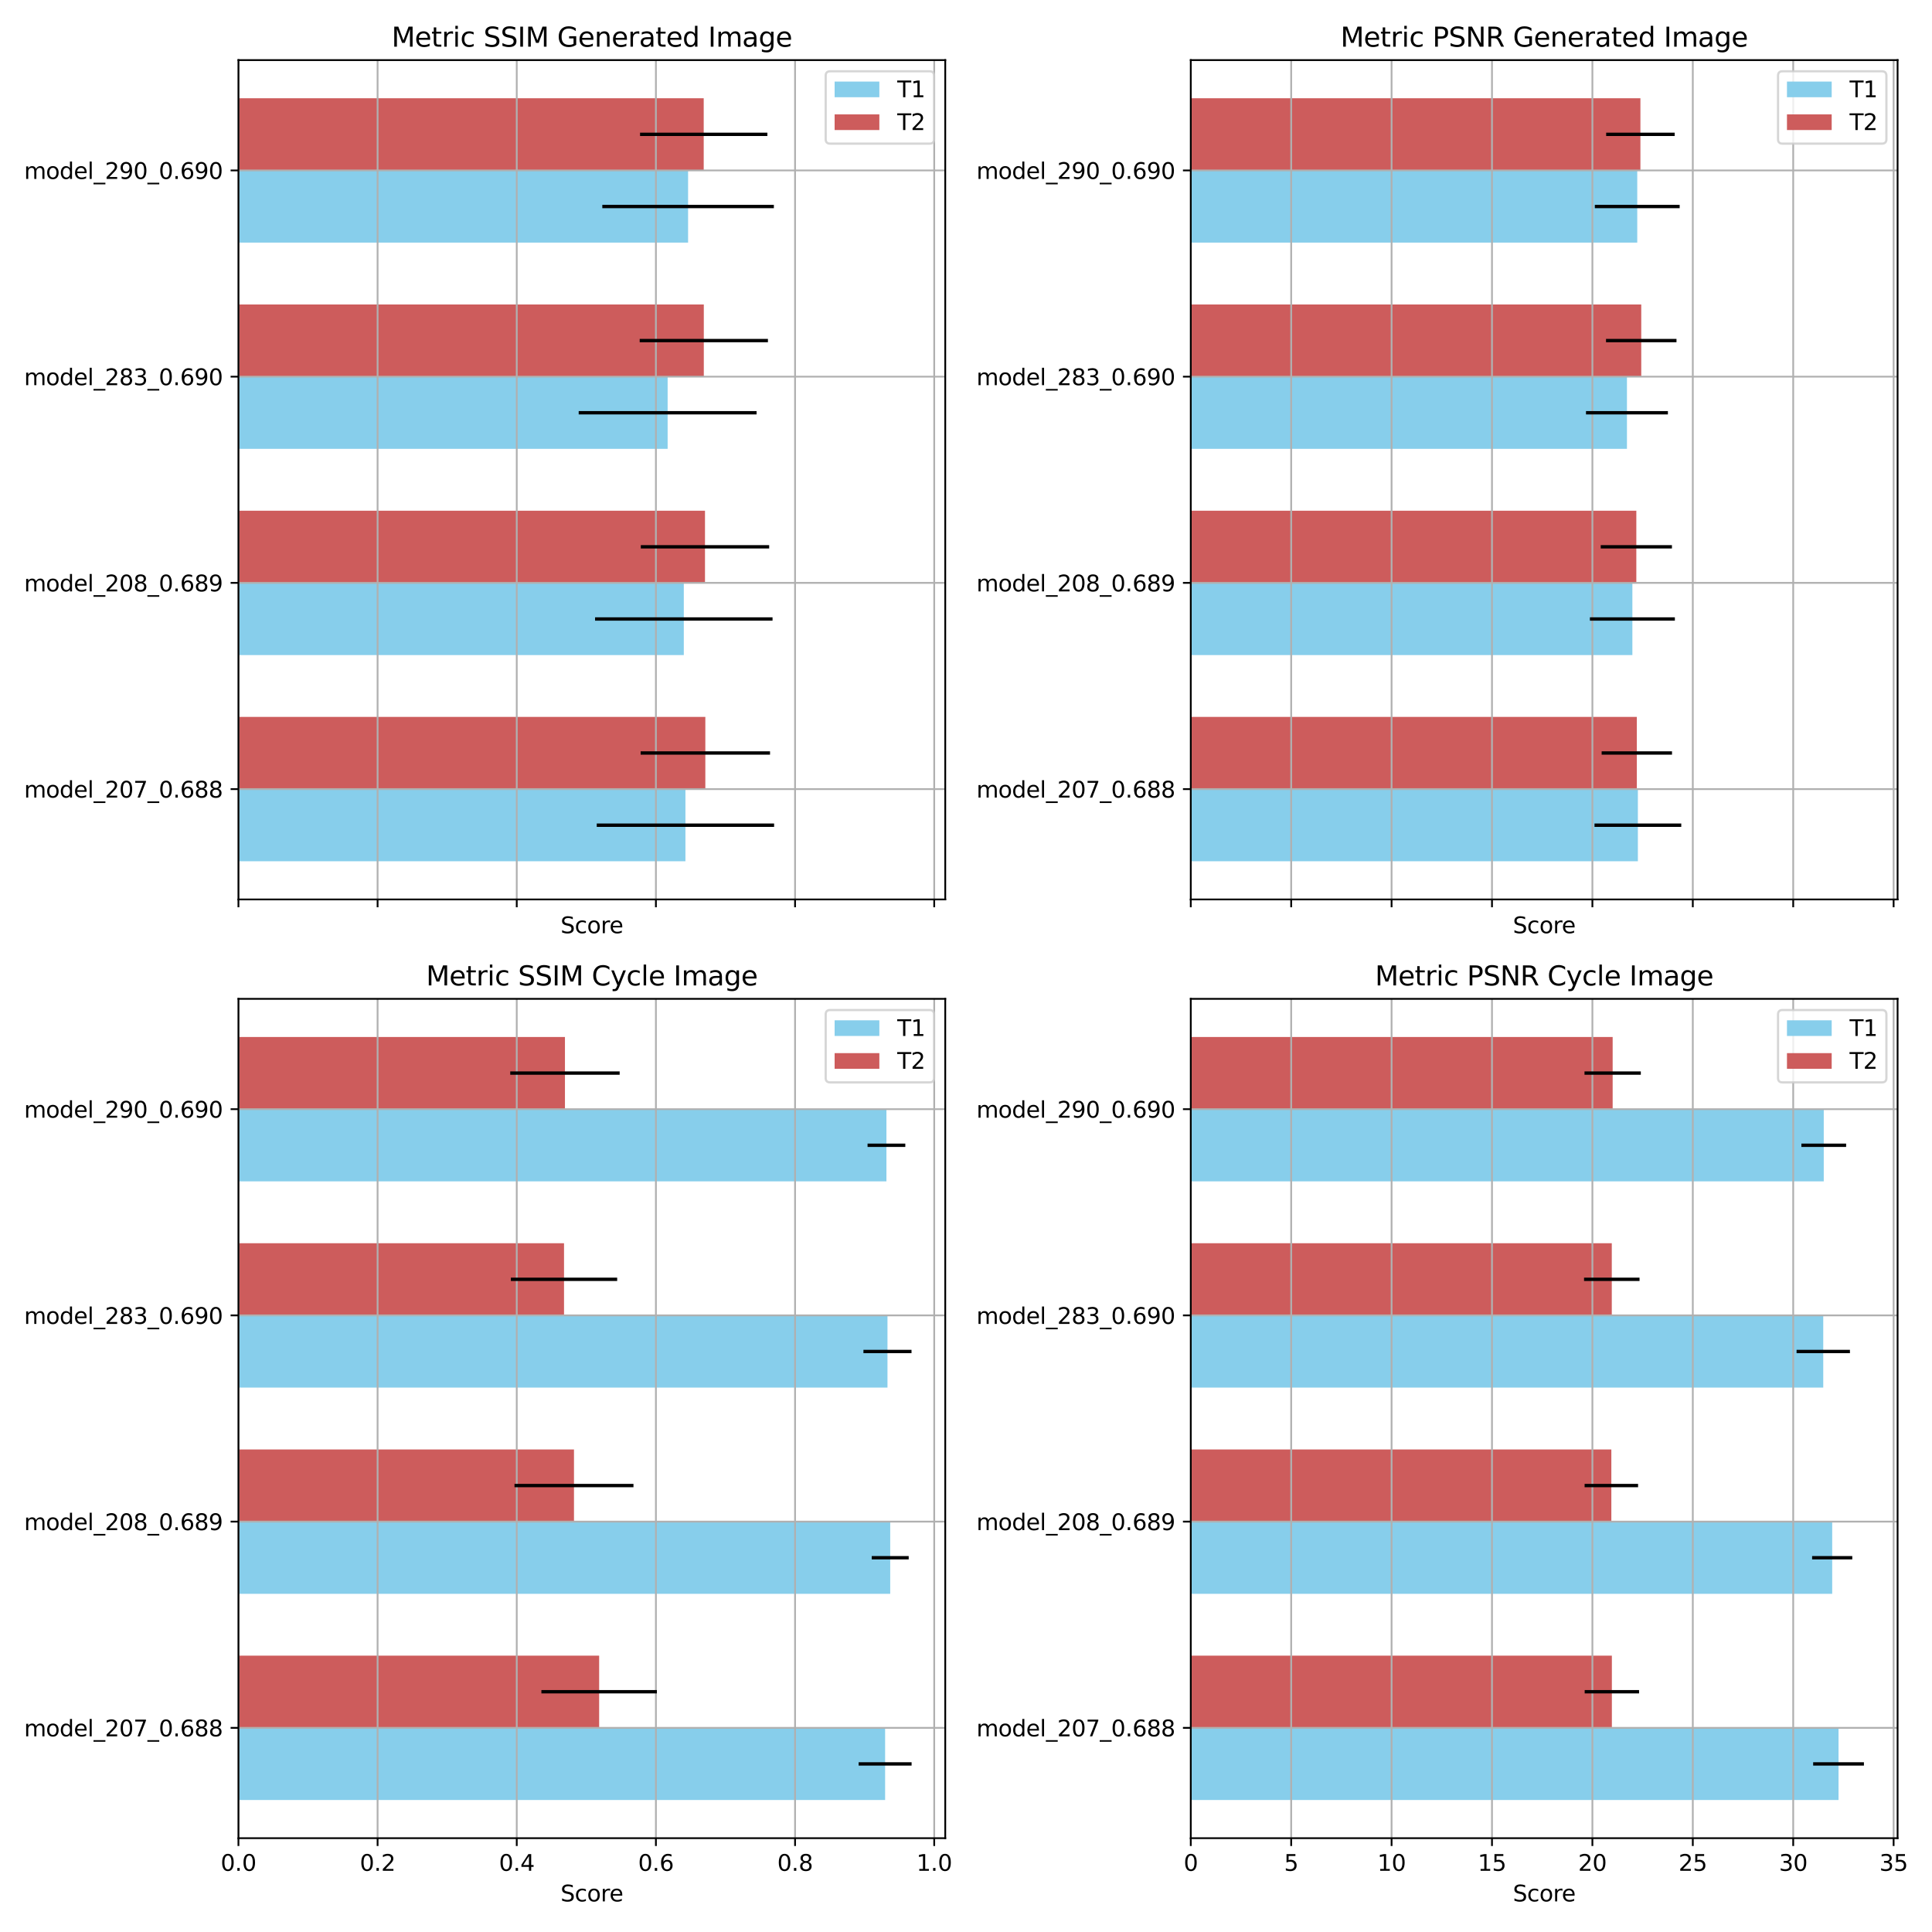 <?xml version="1.0" encoding="utf-8" standalone="no"?>
<!DOCTYPE svg PUBLIC "-//W3C//DTD SVG 1.1//EN"
  "http://www.w3.org/Graphics/SVG/1.1/DTD/svg11.dtd">
<svg xmlns:xlink="http://www.w3.org/1999/xlink" width="864pt" height="864pt" viewBox="0 0 864 864" xmlns="http://www.w3.org/2000/svg" version="1.1">
 <defs>
  <style type="text/css">*{stroke-linejoin: round; stroke-linecap: butt}</style>
 </defs>
 <g id="figure_1">
  <g id="patch_1">
   <path d="M 0 864 
L 864 864 
L 864 0 
L 0 0 
z
" style="fill: #ffffff"/>
  </g>
  <g id="axes_1">
   <g id="patch_2">
    <path d="M 106.63 402.23 
L 422.721 402.23 
L 422.721 26.88 
L 106.63 26.88 
z
" style="fill: #ffffff"/>
   </g>
   <g id="patch_3">
    <path d="M 106.63 385.169 
L 306.527 385.169 
L 306.527 352.89 
L 106.63 352.89 
z
" clip-path="url(#p912cd801f1)" style="fill: #87ceeb"/>
   </g>
   <g id="patch_4">
    <path d="M 106.63 292.945 
L 305.8 292.945 
L 305.8 260.667 
L 106.63 260.667 
z
" clip-path="url(#p912cd801f1)" style="fill: #87ceeb"/>
   </g>
   <g id="patch_5">
    <path d="M 106.63 200.721 
L 298.571 200.721 
L 298.571 168.443 
L 106.63 168.443 
z
" clip-path="url(#p912cd801f1)" style="fill: #87ceeb"/>
   </g>
   <g id="patch_6">
    <path d="M 106.63 108.498 
L 307.716 108.498 
L 307.716 76.22 
L 106.63 76.22 
z
" clip-path="url(#p912cd801f1)" style="fill: #87ceeb"/>
   </g>
   <g id="patch_7">
    <path d="M 106.63 352.89 
L 315.429 352.89 
L 315.429 320.612 
L 106.63 320.612 
z
" clip-path="url(#p912cd801f1)" style="fill: #cd5c5c"/>
   </g>
   <g id="patch_8">
    <path d="M 106.63 260.667 
L 315.274 260.667 
L 315.274 228.389 
L 106.63 228.389 
z
" clip-path="url(#p912cd801f1)" style="fill: #cd5c5c"/>
   </g>
   <g id="patch_9">
    <path d="M 106.63 168.443 
L 314.747 168.443 
L 314.747 136.165 
L 106.63 136.165 
z
" clip-path="url(#p912cd801f1)" style="fill: #cd5c5c"/>
   </g>
   <g id="patch_10">
    <path d="M 106.63 76.22 
L 314.704 76.22 
L 314.704 43.941 
L 106.63 43.941 
z
" clip-path="url(#p912cd801f1)" style="fill: #cd5c5c"/>
   </g>
   <g id="matplotlib.axis_1">
    <g id="xtick_1">
     <g id="line2d_1">
      <path d="M 106.63 402.23 
L 106.63 26.88 
" clip-path="url(#p912cd801f1)" style="fill: none; stroke: #b0b0b0; stroke-width: 0.8; stroke-linecap: square"/>
     </g>
     <g id="line2d_2">
      <defs>
       <path id="m6f1f6e54fb" d="M 0 0 
L 0 3.5 
" style="stroke: #000000; stroke-width: 0.8"/>
      </defs>
      <g>
       <use xlink:href="#m6f1f6e54fb" x="106.63" y="402.23" style="stroke: #000000; stroke-width: 0.8"/>
      </g>
     </g>
    </g>
    <g id="xtick_2">
     <g id="line2d_3">
      <path d="M 168.861 402.23 
L 168.861 26.88 
" clip-path="url(#p912cd801f1)" style="fill: none; stroke: #b0b0b0; stroke-width: 0.8; stroke-linecap: square"/>
     </g>
     <g id="line2d_4">
      <g>
       <use xlink:href="#m6f1f6e54fb" x="168.861" y="402.23" style="stroke: #000000; stroke-width: 0.8"/>
      </g>
     </g>
    </g>
    <g id="xtick_3">
     <g id="line2d_5">
      <path d="M 231.093 402.23 
L 231.093 26.88 
" clip-path="url(#p912cd801f1)" style="fill: none; stroke: #b0b0b0; stroke-width: 0.8; stroke-linecap: square"/>
     </g>
     <g id="line2d_6">
      <g>
       <use xlink:href="#m6f1f6e54fb" x="231.093" y="402.23" style="stroke: #000000; stroke-width: 0.8"/>
      </g>
     </g>
    </g>
    <g id="xtick_4">
     <g id="line2d_7">
      <path d="M 293.324 402.23 
L 293.324 26.88 
" clip-path="url(#p912cd801f1)" style="fill: none; stroke: #b0b0b0; stroke-width: 0.8; stroke-linecap: square"/>
     </g>
     <g id="line2d_8">
      <g>
       <use xlink:href="#m6f1f6e54fb" x="293.324" y="402.23" style="stroke: #000000; stroke-width: 0.8"/>
      </g>
     </g>
    </g>
    <g id="xtick_5">
     <g id="line2d_9">
      <path d="M 355.555 402.23 
L 355.555 26.88 
" clip-path="url(#p912cd801f1)" style="fill: none; stroke: #b0b0b0; stroke-width: 0.8; stroke-linecap: square"/>
     </g>
     <g id="line2d_10">
      <g>
       <use xlink:href="#m6f1f6e54fb" x="355.555" y="402.23" style="stroke: #000000; stroke-width: 0.8"/>
      </g>
     </g>
    </g>
    <g id="xtick_6">
     <g id="line2d_11">
      <path d="M 417.787 402.23 
L 417.787 26.88 
" clip-path="url(#p912cd801f1)" style="fill: none; stroke: #b0b0b0; stroke-width: 0.8; stroke-linecap: square"/>
     </g>
     <g id="line2d_12">
      <g>
       <use xlink:href="#m6f1f6e54fb" x="417.787" y="402.23" style="stroke: #000000; stroke-width: 0.8"/>
      </g>
     </g>
    </g>
    <g id="text_1">
     <!-- Score -->
     <g transform="translate(250.673 417.328) scale(0.1 -0.1)">
      <defs>
       <path id="DejaVuSans-53" d="M 3425 4513 
L 3425 3897 
Q 3066 4069 2747 4153 
Q 2428 4238 2131 4238 
Q 1616 4238 1336 4038 
Q 1056 3838 1056 3469 
Q 1056 3159 1242 3001 
Q 1428 2844 1947 2747 
L 2328 2669 
Q 3034 2534 3370 2195 
Q 3706 1856 3706 1288 
Q 3706 609 3251 259 
Q 2797 -91 1919 -91 
Q 1588 -91 1214 -16 
Q 841 59 441 206 
L 441 856 
Q 825 641 1194 531 
Q 1563 422 1919 422 
Q 2459 422 2753 634 
Q 3047 847 3047 1241 
Q 3047 1584 2836 1778 
Q 2625 1972 2144 2069 
L 1759 2144 
Q 1053 2284 737 2584 
Q 422 2884 422 3419 
Q 422 4038 858 4394 
Q 1294 4750 2059 4750 
Q 2388 4750 2728 4690 
Q 3069 4631 3425 4513 
z
" transform="scale(0.016)"/>
       <path id="DejaVuSans-63" d="M 3122 3366 
L 3122 2828 
Q 2878 2963 2633 3030 
Q 2388 3097 2138 3097 
Q 1578 3097 1268 2742 
Q 959 2388 959 1747 
Q 959 1106 1268 751 
Q 1578 397 2138 397 
Q 2388 397 2633 464 
Q 2878 531 3122 666 
L 3122 134 
Q 2881 22 2623 -34 
Q 2366 -91 2075 -91 
Q 1284 -91 818 406 
Q 353 903 353 1747 
Q 353 2603 823 3093 
Q 1294 3584 2113 3584 
Q 2378 3584 2631 3529 
Q 2884 3475 3122 3366 
z
" transform="scale(0.016)"/>
       <path id="DejaVuSans-6f" d="M 1959 3097 
Q 1497 3097 1228 2736 
Q 959 2375 959 1747 
Q 959 1119 1226 758 
Q 1494 397 1959 397 
Q 2419 397 2687 759 
Q 2956 1122 2956 1747 
Q 2956 2369 2687 2733 
Q 2419 3097 1959 3097 
z
M 1959 3584 
Q 2709 3584 3137 3096 
Q 3566 2609 3566 1747 
Q 3566 888 3137 398 
Q 2709 -91 1959 -91 
Q 1206 -91 779 398 
Q 353 888 353 1747 
Q 353 2609 779 3096 
Q 1206 3584 1959 3584 
z
" transform="scale(0.016)"/>
       <path id="DejaVuSans-72" d="M 2631 2963 
Q 2534 3019 2420 3045 
Q 2306 3072 2169 3072 
Q 1681 3072 1420 2755 
Q 1159 2438 1159 1844 
L 1159 0 
L 581 0 
L 581 3500 
L 1159 3500 
L 1159 2956 
Q 1341 3275 1631 3429 
Q 1922 3584 2338 3584 
Q 2397 3584 2469 3576 
Q 2541 3569 2628 3553 
L 2631 2963 
z
" transform="scale(0.016)"/>
       <path id="DejaVuSans-65" d="M 3597 1894 
L 3597 1613 
L 953 1613 
Q 991 1019 1311 708 
Q 1631 397 2203 397 
Q 2534 397 2845 478 
Q 3156 559 3463 722 
L 3463 178 
Q 3153 47 2828 -22 
Q 2503 -91 2169 -91 
Q 1331 -91 842 396 
Q 353 884 353 1716 
Q 353 2575 817 3079 
Q 1281 3584 2069 3584 
Q 2775 3584 3186 3129 
Q 3597 2675 3597 1894 
z
M 3022 2063 
Q 3016 2534 2758 2815 
Q 2500 3097 2075 3097 
Q 1594 3097 1305 2825 
Q 1016 2553 972 2059 
L 3022 2063 
z
" transform="scale(0.016)"/>
      </defs>
      <use xlink:href="#DejaVuSans-53"/>
      <use xlink:href="#DejaVuSans-63" x="63.477"/>
      <use xlink:href="#DejaVuSans-6f" x="118.457"/>
      <use xlink:href="#DejaVuSans-72" x="179.639"/>
      <use xlink:href="#DejaVuSans-65" x="218.502"/>
     </g>
    </g>
   </g>
   <g id="matplotlib.axis_2">
    <g id="ytick_1">
     <g id="line2d_13">
      <path d="M 106.63 352.89 
L 422.721 352.89 
" clip-path="url(#p912cd801f1)" style="fill: none; stroke: #b0b0b0; stroke-width: 0.8; stroke-linecap: square"/>
     </g>
     <g id="line2d_14">
      <defs>
       <path id="m9e8f6b2dd9" d="M 0 0 
L -3.5 0 
" style="stroke: #000000; stroke-width: 0.8"/>
      </defs>
      <g>
       <use xlink:href="#m9e8f6b2dd9" x="106.63" y="352.89" style="stroke: #000000; stroke-width: 0.8"/>
      </g>
     </g>
     <g id="text_2">
      <!-- model_207_0.688 -->
      <g transform="translate(10.775 356.69) scale(0.1 -0.1)">
       <defs>
        <path id="DejaVuSans-6d" d="M 3328 2828 
Q 3544 3216 3844 3400 
Q 4144 3584 4550 3584 
Q 5097 3584 5394 3201 
Q 5691 2819 5691 2113 
L 5691 0 
L 5113 0 
L 5113 2094 
Q 5113 2597 4934 2840 
Q 4756 3084 4391 3084 
Q 3944 3084 3684 2787 
Q 3425 2491 3425 1978 
L 3425 0 
L 2847 0 
L 2847 2094 
Q 2847 2600 2669 2842 
Q 2491 3084 2119 3084 
Q 1678 3084 1418 2786 
Q 1159 2488 1159 1978 
L 1159 0 
L 581 0 
L 581 3500 
L 1159 3500 
L 1159 2956 
Q 1356 3278 1631 3431 
Q 1906 3584 2284 3584 
Q 2666 3584 2933 3390 
Q 3200 3197 3328 2828 
z
" transform="scale(0.016)"/>
        <path id="DejaVuSans-64" d="M 2906 2969 
L 2906 4863 
L 3481 4863 
L 3481 0 
L 2906 0 
L 2906 525 
Q 2725 213 2448 61 
Q 2172 -91 1784 -91 
Q 1150 -91 751 415 
Q 353 922 353 1747 
Q 353 2572 751 3078 
Q 1150 3584 1784 3584 
Q 2172 3584 2448 3432 
Q 2725 3281 2906 2969 
z
M 947 1747 
Q 947 1113 1208 752 
Q 1469 391 1925 391 
Q 2381 391 2643 752 
Q 2906 1113 2906 1747 
Q 2906 2381 2643 2742 
Q 2381 3103 1925 3103 
Q 1469 3103 1208 2742 
Q 947 2381 947 1747 
z
" transform="scale(0.016)"/>
        <path id="DejaVuSans-6c" d="M 603 4863 
L 1178 4863 
L 1178 0 
L 603 0 
L 603 4863 
z
" transform="scale(0.016)"/>
        <path id="DejaVuSans-5f" d="M 3263 -1063 
L 3263 -1509 
L -63 -1509 
L -63 -1063 
L 3263 -1063 
z
" transform="scale(0.016)"/>
        <path id="DejaVuSans-32" d="M 1228 531 
L 3431 531 
L 3431 0 
L 469 0 
L 469 531 
Q 828 903 1448 1529 
Q 2069 2156 2228 2338 
Q 2531 2678 2651 2914 
Q 2772 3150 2772 3378 
Q 2772 3750 2511 3984 
Q 2250 4219 1831 4219 
Q 1534 4219 1204 4116 
Q 875 4013 500 3803 
L 500 4441 
Q 881 4594 1212 4672 
Q 1544 4750 1819 4750 
Q 2544 4750 2975 4387 
Q 3406 4025 3406 3419 
Q 3406 3131 3298 2873 
Q 3191 2616 2906 2266 
Q 2828 2175 2409 1742 
Q 1991 1309 1228 531 
z
" transform="scale(0.016)"/>
        <path id="DejaVuSans-30" d="M 2034 4250 
Q 1547 4250 1301 3770 
Q 1056 3291 1056 2328 
Q 1056 1369 1301 889 
Q 1547 409 2034 409 
Q 2525 409 2770 889 
Q 3016 1369 3016 2328 
Q 3016 3291 2770 3770 
Q 2525 4250 2034 4250 
z
M 2034 4750 
Q 2819 4750 3233 4129 
Q 3647 3509 3647 2328 
Q 3647 1150 3233 529 
Q 2819 -91 2034 -91 
Q 1250 -91 836 529 
Q 422 1150 422 2328 
Q 422 3509 836 4129 
Q 1250 4750 2034 4750 
z
" transform="scale(0.016)"/>
        <path id="DejaVuSans-37" d="M 525 4666 
L 3525 4666 
L 3525 4397 
L 1831 0 
L 1172 0 
L 2766 4134 
L 525 4134 
L 525 4666 
z
" transform="scale(0.016)"/>
        <path id="DejaVuSans-2e" d="M 684 794 
L 1344 794 
L 1344 0 
L 684 0 
L 684 794 
z
" transform="scale(0.016)"/>
        <path id="DejaVuSans-36" d="M 2113 2584 
Q 1688 2584 1439 2293 
Q 1191 2003 1191 1497 
Q 1191 994 1439 701 
Q 1688 409 2113 409 
Q 2538 409 2786 701 
Q 3034 994 3034 1497 
Q 3034 2003 2786 2293 
Q 2538 2584 2113 2584 
z
M 3366 4563 
L 3366 3988 
Q 3128 4100 2886 4159 
Q 2644 4219 2406 4219 
Q 1781 4219 1451 3797 
Q 1122 3375 1075 2522 
Q 1259 2794 1537 2939 
Q 1816 3084 2150 3084 
Q 2853 3084 3261 2657 
Q 3669 2231 3669 1497 
Q 3669 778 3244 343 
Q 2819 -91 2113 -91 
Q 1303 -91 875 529 
Q 447 1150 447 2328 
Q 447 3434 972 4092 
Q 1497 4750 2381 4750 
Q 2619 4750 2861 4703 
Q 3103 4656 3366 4563 
z
" transform="scale(0.016)"/>
        <path id="DejaVuSans-38" d="M 2034 2216 
Q 1584 2216 1326 1975 
Q 1069 1734 1069 1313 
Q 1069 891 1326 650 
Q 1584 409 2034 409 
Q 2484 409 2743 651 
Q 3003 894 3003 1313 
Q 3003 1734 2745 1975 
Q 2488 2216 2034 2216 
z
M 1403 2484 
Q 997 2584 770 2862 
Q 544 3141 544 3541 
Q 544 4100 942 4425 
Q 1341 4750 2034 4750 
Q 2731 4750 3128 4425 
Q 3525 4100 3525 3541 
Q 3525 3141 3298 2862 
Q 3072 2584 2669 2484 
Q 3125 2378 3379 2068 
Q 3634 1759 3634 1313 
Q 3634 634 3220 271 
Q 2806 -91 2034 -91 
Q 1263 -91 848 271 
Q 434 634 434 1313 
Q 434 1759 690 2068 
Q 947 2378 1403 2484 
z
M 1172 3481 
Q 1172 3119 1398 2916 
Q 1625 2713 2034 2713 
Q 2441 2713 2670 2916 
Q 2900 3119 2900 3481 
Q 2900 3844 2670 4047 
Q 2441 4250 2034 4250 
Q 1625 4250 1398 4047 
Q 1172 3844 1172 3481 
z
" transform="scale(0.016)"/>
       </defs>
       <use xlink:href="#DejaVuSans-6d"/>
       <use xlink:href="#DejaVuSans-6f" x="97.412"/>
       <use xlink:href="#DejaVuSans-64" x="158.594"/>
       <use xlink:href="#DejaVuSans-65" x="222.07"/>
       <use xlink:href="#DejaVuSans-6c" x="283.594"/>
       <use xlink:href="#DejaVuSans-5f" x="311.377"/>
       <use xlink:href="#DejaVuSans-32" x="361.377"/>
       <use xlink:href="#DejaVuSans-30" x="425"/>
       <use xlink:href="#DejaVuSans-37" x="488.623"/>
       <use xlink:href="#DejaVuSans-5f" x="552.246"/>
       <use xlink:href="#DejaVuSans-30" x="602.246"/>
       <use xlink:href="#DejaVuSans-2e" x="665.869"/>
       <use xlink:href="#DejaVuSans-36" x="697.656"/>
       <use xlink:href="#DejaVuSans-38" x="761.279"/>
       <use xlink:href="#DejaVuSans-38" x="824.902"/>
      </g>
     </g>
    </g>
    <g id="ytick_2">
     <g id="line2d_15">
      <path d="M 106.63 260.667 
L 422.721 260.667 
" clip-path="url(#p912cd801f1)" style="fill: none; stroke: #b0b0b0; stroke-width: 0.8; stroke-linecap: square"/>
     </g>
     <g id="line2d_16">
      <g>
       <use xlink:href="#m9e8f6b2dd9" x="106.63" y="260.667" style="stroke: #000000; stroke-width: 0.8"/>
      </g>
     </g>
     <g id="text_3">
      <!-- model_208_0.689 -->
      <g transform="translate(10.775 264.466) scale(0.1 -0.1)">
       <defs>
        <path id="DejaVuSans-39" d="M 703 97 
L 703 672 
Q 941 559 1184 500 
Q 1428 441 1663 441 
Q 2288 441 2617 861 
Q 2947 1281 2994 2138 
Q 2813 1869 2534 1725 
Q 2256 1581 1919 1581 
Q 1219 1581 811 2004 
Q 403 2428 403 3163 
Q 403 3881 828 4315 
Q 1253 4750 1959 4750 
Q 2769 4750 3195 4129 
Q 3622 3509 3622 2328 
Q 3622 1225 3098 567 
Q 2575 -91 1691 -91 
Q 1453 -91 1209 -44 
Q 966 3 703 97 
z
M 1959 2075 
Q 2384 2075 2632 2365 
Q 2881 2656 2881 3163 
Q 2881 3666 2632 3958 
Q 2384 4250 1959 4250 
Q 1534 4250 1286 3958 
Q 1038 3666 1038 3163 
Q 1038 2656 1286 2365 
Q 1534 2075 1959 2075 
z
" transform="scale(0.016)"/>
       </defs>
       <use xlink:href="#DejaVuSans-6d"/>
       <use xlink:href="#DejaVuSans-6f" x="97.412"/>
       <use xlink:href="#DejaVuSans-64" x="158.594"/>
       <use xlink:href="#DejaVuSans-65" x="222.07"/>
       <use xlink:href="#DejaVuSans-6c" x="283.594"/>
       <use xlink:href="#DejaVuSans-5f" x="311.377"/>
       <use xlink:href="#DejaVuSans-32" x="361.377"/>
       <use xlink:href="#DejaVuSans-30" x="425"/>
       <use xlink:href="#DejaVuSans-38" x="488.623"/>
       <use xlink:href="#DejaVuSans-5f" x="552.246"/>
       <use xlink:href="#DejaVuSans-30" x="602.246"/>
       <use xlink:href="#DejaVuSans-2e" x="665.869"/>
       <use xlink:href="#DejaVuSans-36" x="697.656"/>
       <use xlink:href="#DejaVuSans-38" x="761.279"/>
       <use xlink:href="#DejaVuSans-39" x="824.902"/>
      </g>
     </g>
    </g>
    <g id="ytick_3">
     <g id="line2d_17">
      <path d="M 106.63 168.443 
L 422.721 168.443 
" clip-path="url(#p912cd801f1)" style="fill: none; stroke: #b0b0b0; stroke-width: 0.8; stroke-linecap: square"/>
     </g>
     <g id="line2d_18">
      <g>
       <use xlink:href="#m9e8f6b2dd9" x="106.63" y="168.443" style="stroke: #000000; stroke-width: 0.8"/>
      </g>
     </g>
     <g id="text_4">
      <!-- model_283_0.690 -->
      <g transform="translate(10.775 172.242) scale(0.1 -0.1)">
       <defs>
        <path id="DejaVuSans-33" d="M 2597 2516 
Q 3050 2419 3304 2112 
Q 3559 1806 3559 1356 
Q 3559 666 3084 287 
Q 2609 -91 1734 -91 
Q 1441 -91 1130 -33 
Q 819 25 488 141 
L 488 750 
Q 750 597 1062 519 
Q 1375 441 1716 441 
Q 2309 441 2620 675 
Q 2931 909 2931 1356 
Q 2931 1769 2642 2001 
Q 2353 2234 1838 2234 
L 1294 2234 
L 1294 2753 
L 1863 2753 
Q 2328 2753 2575 2939 
Q 2822 3125 2822 3475 
Q 2822 3834 2567 4026 
Q 2313 4219 1838 4219 
Q 1578 4219 1281 4162 
Q 984 4106 628 3988 
L 628 4550 
Q 988 4650 1302 4700 
Q 1616 4750 1894 4750 
Q 2613 4750 3031 4423 
Q 3450 4097 3450 3541 
Q 3450 3153 3228 2886 
Q 3006 2619 2597 2516 
z
" transform="scale(0.016)"/>
       </defs>
       <use xlink:href="#DejaVuSans-6d"/>
       <use xlink:href="#DejaVuSans-6f" x="97.412"/>
       <use xlink:href="#DejaVuSans-64" x="158.594"/>
       <use xlink:href="#DejaVuSans-65" x="222.07"/>
       <use xlink:href="#DejaVuSans-6c" x="283.594"/>
       <use xlink:href="#DejaVuSans-5f" x="311.377"/>
       <use xlink:href="#DejaVuSans-32" x="361.377"/>
       <use xlink:href="#DejaVuSans-38" x="425"/>
       <use xlink:href="#DejaVuSans-33" x="488.623"/>
       <use xlink:href="#DejaVuSans-5f" x="552.246"/>
       <use xlink:href="#DejaVuSans-30" x="602.246"/>
       <use xlink:href="#DejaVuSans-2e" x="665.869"/>
       <use xlink:href="#DejaVuSans-36" x="697.656"/>
       <use xlink:href="#DejaVuSans-39" x="761.279"/>
       <use xlink:href="#DejaVuSans-30" x="824.902"/>
      </g>
     </g>
    </g>
    <g id="ytick_4">
     <g id="line2d_19">
      <path d="M 106.63 76.22 
L 422.721 76.22 
" clip-path="url(#p912cd801f1)" style="fill: none; stroke: #b0b0b0; stroke-width: 0.8; stroke-linecap: square"/>
     </g>
     <g id="line2d_20">
      <g>
       <use xlink:href="#m9e8f6b2dd9" x="106.63" y="76.22" style="stroke: #000000; stroke-width: 0.8"/>
      </g>
     </g>
     <g id="text_5">
      <!-- model_290_0.690 -->
      <g transform="translate(10.775 80.019) scale(0.1 -0.1)">
       <use xlink:href="#DejaVuSans-6d"/>
       <use xlink:href="#DejaVuSans-6f" x="97.412"/>
       <use xlink:href="#DejaVuSans-64" x="158.594"/>
       <use xlink:href="#DejaVuSans-65" x="222.07"/>
       <use xlink:href="#DejaVuSans-6c" x="283.594"/>
       <use xlink:href="#DejaVuSans-5f" x="311.377"/>
       <use xlink:href="#DejaVuSans-32" x="361.377"/>
       <use xlink:href="#DejaVuSans-39" x="425"/>
       <use xlink:href="#DejaVuSans-30" x="488.623"/>
       <use xlink:href="#DejaVuSans-5f" x="552.246"/>
       <use xlink:href="#DejaVuSans-30" x="602.246"/>
       <use xlink:href="#DejaVuSans-2e" x="665.869"/>
       <use xlink:href="#DejaVuSans-36" x="697.656"/>
       <use xlink:href="#DejaVuSans-39" x="761.279"/>
       <use xlink:href="#DejaVuSans-30" x="824.902"/>
      </g>
     </g>
    </g>
   </g>
   <g id="LineCollection_1">
    <path d="M 266.869 369.03 
L 346.185 369.03 
" clip-path="url(#p912cd801f1)" style="fill: none; stroke: #000000; stroke-width: 1.5"/>
    <path d="M 266.116 276.806 
L 345.483 276.806 
" clip-path="url(#p912cd801f1)" style="fill: none; stroke: #000000; stroke-width: 1.5"/>
    <path d="M 258.795 184.582 
L 338.347 184.582 
" clip-path="url(#p912cd801f1)" style="fill: none; stroke: #000000; stroke-width: 1.5"/>
    <path d="M 269.357 92.359 
L 346.075 92.359 
" clip-path="url(#p912cd801f1)" style="fill: none; stroke: #000000; stroke-width: 1.5"/>
   </g>
   <g id="LineCollection_2">
    <path d="M 286.497 336.751 
L 344.361 336.751 
" clip-path="url(#p912cd801f1)" style="fill: none; stroke: #000000; stroke-width: 1.5"/>
    <path d="M 286.57 244.528 
L 343.978 244.528 
" clip-path="url(#p912cd801f1)" style="fill: none; stroke: #000000; stroke-width: 1.5"/>
    <path d="M 286.072 152.304 
L 343.421 152.304 
" clip-path="url(#p912cd801f1)" style="fill: none; stroke: #000000; stroke-width: 1.5"/>
    <path d="M 286.231 60.08 
L 343.178 60.08 
" clip-path="url(#p912cd801f1)" style="fill: none; stroke: #000000; stroke-width: 1.5"/>
   </g>
   <g id="patch_11">
    <path d="M 106.63 402.23 
L 106.63 26.88 
" style="fill: none; stroke: #000000; stroke-width: 0.8; stroke-linejoin: miter; stroke-linecap: square"/>
   </g>
   <g id="patch_12">
    <path d="M 422.721 402.23 
L 422.721 26.88 
" style="fill: none; stroke: #000000; stroke-width: 0.8; stroke-linejoin: miter; stroke-linecap: square"/>
   </g>
   <g id="patch_13">
    <path d="M 106.63 402.23 
L 422.721 402.23 
" style="fill: none; stroke: #000000; stroke-width: 0.8; stroke-linejoin: miter; stroke-linecap: square"/>
   </g>
   <g id="patch_14">
    <path d="M 106.63 26.88 
L 422.721 26.88 
" style="fill: none; stroke: #000000; stroke-width: 0.8; stroke-linejoin: miter; stroke-linecap: square"/>
   </g>
   <g id="text_6">
    <!-- Metric SSIM Generated Image -->
    <g transform="translate(175.112 20.88) scale(0.12 -0.12)">
     <defs>
      <path id="DejaVuSans-4d" d="M 628 4666 
L 1569 4666 
L 2759 1491 
L 3956 4666 
L 4897 4666 
L 4897 0 
L 4281 0 
L 4281 4097 
L 3078 897 
L 2444 897 
L 1241 4097 
L 1241 0 
L 628 0 
L 628 4666 
z
" transform="scale(0.016)"/>
      <path id="DejaVuSans-74" d="M 1172 4494 
L 1172 3500 
L 2356 3500 
L 2356 3053 
L 1172 3053 
L 1172 1153 
Q 1172 725 1289 603 
Q 1406 481 1766 481 
L 2356 481 
L 2356 0 
L 1766 0 
Q 1100 0 847 248 
Q 594 497 594 1153 
L 594 3053 
L 172 3053 
L 172 3500 
L 594 3500 
L 594 4494 
L 1172 4494 
z
" transform="scale(0.016)"/>
      <path id="DejaVuSans-69" d="M 603 3500 
L 1178 3500 
L 1178 0 
L 603 0 
L 603 3500 
z
M 603 4863 
L 1178 4863 
L 1178 4134 
L 603 4134 
L 603 4863 
z
" transform="scale(0.016)"/>
      <path id="DejaVuSans-20" transform="scale(0.016)"/>
      <path id="DejaVuSans-49" d="M 628 4666 
L 1259 4666 
L 1259 0 
L 628 0 
L 628 4666 
z
" transform="scale(0.016)"/>
      <path id="DejaVuSans-47" d="M 3809 666 
L 3809 1919 
L 2778 1919 
L 2778 2438 
L 4434 2438 
L 4434 434 
Q 4069 175 3628 42 
Q 3188 -91 2688 -91 
Q 1594 -91 976 548 
Q 359 1188 359 2328 
Q 359 3472 976 4111 
Q 1594 4750 2688 4750 
Q 3144 4750 3555 4637 
Q 3966 4525 4313 4306 
L 4313 3634 
Q 3963 3931 3569 4081 
Q 3175 4231 2741 4231 
Q 1884 4231 1454 3753 
Q 1025 3275 1025 2328 
Q 1025 1384 1454 906 
Q 1884 428 2741 428 
Q 3075 428 3337 486 
Q 3600 544 3809 666 
z
" transform="scale(0.016)"/>
      <path id="DejaVuSans-6e" d="M 3513 2113 
L 3513 0 
L 2938 0 
L 2938 2094 
Q 2938 2591 2744 2837 
Q 2550 3084 2163 3084 
Q 1697 3084 1428 2787 
Q 1159 2491 1159 1978 
L 1159 0 
L 581 0 
L 581 3500 
L 1159 3500 
L 1159 2956 
Q 1366 3272 1645 3428 
Q 1925 3584 2291 3584 
Q 2894 3584 3203 3211 
Q 3513 2838 3513 2113 
z
" transform="scale(0.016)"/>
      <path id="DejaVuSans-61" d="M 2194 1759 
Q 1497 1759 1228 1600 
Q 959 1441 959 1056 
Q 959 750 1161 570 
Q 1363 391 1709 391 
Q 2188 391 2477 730 
Q 2766 1069 2766 1631 
L 2766 1759 
L 2194 1759 
z
M 3341 1997 
L 3341 0 
L 2766 0 
L 2766 531 
Q 2569 213 2275 61 
Q 1981 -91 1556 -91 
Q 1019 -91 701 211 
Q 384 513 384 1019 
Q 384 1609 779 1909 
Q 1175 2209 1959 2209 
L 2766 2209 
L 2766 2266 
Q 2766 2663 2505 2880 
Q 2244 3097 1772 3097 
Q 1472 3097 1187 3025 
Q 903 2953 641 2809 
L 641 3341 
Q 956 3463 1253 3523 
Q 1550 3584 1831 3584 
Q 2591 3584 2966 3190 
Q 3341 2797 3341 1997 
z
" transform="scale(0.016)"/>
      <path id="DejaVuSans-67" d="M 2906 1791 
Q 2906 2416 2648 2759 
Q 2391 3103 1925 3103 
Q 1463 3103 1205 2759 
Q 947 2416 947 1791 
Q 947 1169 1205 825 
Q 1463 481 1925 481 
Q 2391 481 2648 825 
Q 2906 1169 2906 1791 
z
M 3481 434 
Q 3481 -459 3084 -895 
Q 2688 -1331 1869 -1331 
Q 1566 -1331 1297 -1286 
Q 1028 -1241 775 -1147 
L 775 -588 
Q 1028 -725 1275 -790 
Q 1522 -856 1778 -856 
Q 2344 -856 2625 -561 
Q 2906 -266 2906 331 
L 2906 616 
Q 2728 306 2450 153 
Q 2172 0 1784 0 
Q 1141 0 747 490 
Q 353 981 353 1791 
Q 353 2603 747 3093 
Q 1141 3584 1784 3584 
Q 2172 3584 2450 3431 
Q 2728 3278 2906 2969 
L 2906 3500 
L 3481 3500 
L 3481 434 
z
" transform="scale(0.016)"/>
     </defs>
     <use xlink:href="#DejaVuSans-4d"/>
     <use xlink:href="#DejaVuSans-65" x="86.279"/>
     <use xlink:href="#DejaVuSans-74" x="147.803"/>
     <use xlink:href="#DejaVuSans-72" x="187.012"/>
     <use xlink:href="#DejaVuSans-69" x="228.125"/>
     <use xlink:href="#DejaVuSans-63" x="255.908"/>
     <use xlink:href="#DejaVuSans-20" x="310.889"/>
     <use xlink:href="#DejaVuSans-53" x="342.676"/>
     <use xlink:href="#DejaVuSans-53" x="406.152"/>
     <use xlink:href="#DejaVuSans-49" x="469.629"/>
     <use xlink:href="#DejaVuSans-4d" x="499.121"/>
     <use xlink:href="#DejaVuSans-20" x="585.4"/>
     <use xlink:href="#DejaVuSans-47" x="617.188"/>
     <use xlink:href="#DejaVuSans-65" x="694.678"/>
     <use xlink:href="#DejaVuSans-6e" x="756.201"/>
     <use xlink:href="#DejaVuSans-65" x="819.58"/>
     <use xlink:href="#DejaVuSans-72" x="881.104"/>
     <use xlink:href="#DejaVuSans-61" x="922.217"/>
     <use xlink:href="#DejaVuSans-74" x="983.496"/>
     <use xlink:href="#DejaVuSans-65" x="1022.705"/>
     <use xlink:href="#DejaVuSans-64" x="1084.229"/>
     <use xlink:href="#DejaVuSans-20" x="1147.705"/>
     <use xlink:href="#DejaVuSans-49" x="1179.492"/>
     <use xlink:href="#DejaVuSans-6d" x="1208.984"/>
     <use xlink:href="#DejaVuSans-61" x="1306.396"/>
     <use xlink:href="#DejaVuSans-67" x="1367.676"/>
     <use xlink:href="#DejaVuSans-65" x="1431.152"/>
    </g>
   </g>
   <g id="legend_1">
    <g id="patch_15">
     <path d="M 371.25 64.236 
L 415.721 64.236 
Q 417.721 64.236 417.721 62.236 
L 417.721 33.88 
Q 417.721 31.88 415.721 31.88 
L 371.25 31.88 
Q 369.25 31.88 369.25 33.88 
L 369.25 62.236 
Q 369.25 64.236 371.25 64.236 
z
" style="fill: #ffffff; opacity: 0.8; stroke: #cccccc; stroke-linejoin: miter"/>
    </g>
    <g id="patch_16">
     <path d="M 373.25 43.478 
L 393.25 43.478 
L 393.25 36.478 
L 373.25 36.478 
z
" style="fill: #87ceeb"/>
    </g>
    <g id="text_7">
     <!-- T1 -->
     <g transform="translate(401.25 43.478) scale(0.1 -0.1)">
      <defs>
       <path id="DejaVuSans-54" d="M -19 4666 
L 3928 4666 
L 3928 4134 
L 2272 4134 
L 2272 0 
L 1638 0 
L 1638 4134 
L -19 4134 
L -19 4666 
z
" transform="scale(0.016)"/>
       <path id="DejaVuSans-31" d="M 794 531 
L 1825 531 
L 1825 4091 
L 703 3866 
L 703 4441 
L 1819 4666 
L 2450 4666 
L 2450 531 
L 3481 531 
L 3481 0 
L 794 0 
L 794 531 
z
" transform="scale(0.016)"/>
      </defs>
      <use xlink:href="#DejaVuSans-54"/>
      <use xlink:href="#DejaVuSans-31" x="61.084"/>
     </g>
    </g>
    <g id="patch_17">
     <path d="M 373.25 58.157 
L 393.25 58.157 
L 393.25 51.157 
L 373.25 51.157 
z
" style="fill: #cd5c5c"/>
    </g>
    <g id="text_8">
     <!-- T2 -->
     <g transform="translate(401.25 58.157) scale(0.1 -0.1)">
      <use xlink:href="#DejaVuSans-54"/>
      <use xlink:href="#DejaVuSans-32" x="61.084"/>
     </g>
    </g>
   </g>
  </g>
  <g id="axes_2">
   <g id="patch_18">
    <path d="M 532.52 402.23 
L 848.61 402.23 
L 848.61 26.88 
L 532.52 26.88 
z
" style="fill: #ffffff"/>
   </g>
   <g id="patch_19">
    <path d="M 532.52 385.169 
L 732.469 385.169 
L 732.469 352.89 
L 532.52 352.89 
z
" clip-path="url(#pebfe3bba35)" style="fill: #87ceeb"/>
   </g>
   <g id="patch_20">
    <path d="M 532.52 292.945 
L 730.008 292.945 
L 730.008 260.667 
L 532.52 260.667 
z
" clip-path="url(#pebfe3bba35)" style="fill: #87ceeb"/>
   </g>
   <g id="patch_21">
    <path d="M 532.52 200.721 
L 727.579 200.721 
L 727.579 168.443 
L 532.52 168.443 
z
" clip-path="url(#pebfe3bba35)" style="fill: #87ceeb"/>
   </g>
   <g id="patch_22">
    <path d="M 532.52 108.498 
L 732.185 108.498 
L 732.185 76.22 
L 532.52 76.22 
z
" clip-path="url(#pebfe3bba35)" style="fill: #87ceeb"/>
   </g>
   <g id="patch_23">
    <path d="M 532.52 352.89 
L 731.998 352.89 
L 731.998 320.612 
L 532.52 320.612 
z
" clip-path="url(#pebfe3bba35)" style="fill: #cd5c5c"/>
   </g>
   <g id="patch_24">
    <path d="M 532.52 260.667 
L 731.776 260.667 
L 731.776 228.389 
L 532.52 228.389 
z
" clip-path="url(#pebfe3bba35)" style="fill: #cd5c5c"/>
   </g>
   <g id="patch_25">
    <path d="M 532.52 168.443 
L 733.976 168.443 
L 733.976 136.165 
L 532.52 136.165 
z
" clip-path="url(#pebfe3bba35)" style="fill: #cd5c5c"/>
   </g>
   <g id="patch_26">
    <path d="M 532.52 76.22 
L 733.602 76.22 
L 733.602 43.941 
L 532.52 43.941 
z
" clip-path="url(#pebfe3bba35)" style="fill: #cd5c5c"/>
   </g>
   <g id="matplotlib.axis_3">
    <g id="xtick_7">
     <g id="line2d_21">
      <path d="M 532.52 402.23 
L 532.52 26.88 
" clip-path="url(#pebfe3bba35)" style="fill: none; stroke: #b0b0b0; stroke-width: 0.8; stroke-linecap: square"/>
     </g>
     <g id="line2d_22">
      <g>
       <use xlink:href="#m6f1f6e54fb" x="532.52" y="402.23" style="stroke: #000000; stroke-width: 0.8"/>
      </g>
     </g>
    </g>
    <g id="xtick_8">
     <g id="line2d_23">
      <path d="M 577.422 402.23 
L 577.422 26.88 
" clip-path="url(#pebfe3bba35)" style="fill: none; stroke: #b0b0b0; stroke-width: 0.8; stroke-linecap: square"/>
     </g>
     <g id="line2d_24">
      <g>
       <use xlink:href="#m6f1f6e54fb" x="577.422" y="402.23" style="stroke: #000000; stroke-width: 0.8"/>
      </g>
     </g>
    </g>
    <g id="xtick_9">
     <g id="line2d_25">
      <path d="M 622.324 402.23 
L 622.324 26.88 
" clip-path="url(#pebfe3bba35)" style="fill: none; stroke: #b0b0b0; stroke-width: 0.8; stroke-linecap: square"/>
     </g>
     <g id="line2d_26">
      <g>
       <use xlink:href="#m6f1f6e54fb" x="622.324" y="402.23" style="stroke: #000000; stroke-width: 0.8"/>
      </g>
     </g>
    </g>
    <g id="xtick_10">
     <g id="line2d_27">
      <path d="M 667.226 402.23 
L 667.226 26.88 
" clip-path="url(#pebfe3bba35)" style="fill: none; stroke: #b0b0b0; stroke-width: 0.8; stroke-linecap: square"/>
     </g>
     <g id="line2d_28">
      <g>
       <use xlink:href="#m6f1f6e54fb" x="667.226" y="402.23" style="stroke: #000000; stroke-width: 0.8"/>
      </g>
     </g>
    </g>
    <g id="xtick_11">
     <g id="line2d_29">
      <path d="M 712.128 402.23 
L 712.128 26.88 
" clip-path="url(#pebfe3bba35)" style="fill: none; stroke: #b0b0b0; stroke-width: 0.8; stroke-linecap: square"/>
     </g>
     <g id="line2d_30">
      <g>
       <use xlink:href="#m6f1f6e54fb" x="712.128" y="402.23" style="stroke: #000000; stroke-width: 0.8"/>
      </g>
     </g>
    </g>
    <g id="xtick_12">
     <g id="line2d_31">
      <path d="M 757.03 402.23 
L 757.03 26.88 
" clip-path="url(#pebfe3bba35)" style="fill: none; stroke: #b0b0b0; stroke-width: 0.8; stroke-linecap: square"/>
     </g>
     <g id="line2d_32">
      <g>
       <use xlink:href="#m6f1f6e54fb" x="757.03" y="402.23" style="stroke: #000000; stroke-width: 0.8"/>
      </g>
     </g>
    </g>
    <g id="xtick_13">
     <g id="line2d_33">
      <path d="M 801.932 402.23 
L 801.932 26.88 
" clip-path="url(#pebfe3bba35)" style="fill: none; stroke: #b0b0b0; stroke-width: 0.8; stroke-linecap: square"/>
     </g>
     <g id="line2d_34">
      <g>
       <use xlink:href="#m6f1f6e54fb" x="801.932" y="402.23" style="stroke: #000000; stroke-width: 0.8"/>
      </g>
     </g>
    </g>
    <g id="xtick_14">
     <g id="line2d_35">
      <path d="M 846.834 402.23 
L 846.834 26.88 
" clip-path="url(#pebfe3bba35)" style="fill: none; stroke: #b0b0b0; stroke-width: 0.8; stroke-linecap: square"/>
     </g>
     <g id="line2d_36">
      <g>
       <use xlink:href="#m6f1f6e54fb" x="846.834" y="402.23" style="stroke: #000000; stroke-width: 0.8"/>
      </g>
     </g>
    </g>
    <g id="text_9">
     <!-- Score -->
     <g transform="translate(676.563 417.328) scale(0.1 -0.1)">
      <use xlink:href="#DejaVuSans-53"/>
      <use xlink:href="#DejaVuSans-63" x="63.477"/>
      <use xlink:href="#DejaVuSans-6f" x="118.457"/>
      <use xlink:href="#DejaVuSans-72" x="179.639"/>
      <use xlink:href="#DejaVuSans-65" x="218.502"/>
     </g>
    </g>
   </g>
   <g id="matplotlib.axis_4">
    <g id="ytick_5">
     <g id="line2d_37">
      <path d="M 532.52 352.89 
L 848.61 352.89 
" clip-path="url(#pebfe3bba35)" style="fill: none; stroke: #b0b0b0; stroke-width: 0.8; stroke-linecap: square"/>
     </g>
     <g id="line2d_38">
      <g>
       <use xlink:href="#m9e8f6b2dd9" x="532.52" y="352.89" style="stroke: #000000; stroke-width: 0.8"/>
      </g>
     </g>
     <g id="text_10">
      <!-- model_207_0.688 -->
      <g transform="translate(436.665 356.69) scale(0.1 -0.1)">
       <use xlink:href="#DejaVuSans-6d"/>
       <use xlink:href="#DejaVuSans-6f" x="97.412"/>
       <use xlink:href="#DejaVuSans-64" x="158.594"/>
       <use xlink:href="#DejaVuSans-65" x="222.07"/>
       <use xlink:href="#DejaVuSans-6c" x="283.594"/>
       <use xlink:href="#DejaVuSans-5f" x="311.377"/>
       <use xlink:href="#DejaVuSans-32" x="361.377"/>
       <use xlink:href="#DejaVuSans-30" x="425"/>
       <use xlink:href="#DejaVuSans-37" x="488.623"/>
       <use xlink:href="#DejaVuSans-5f" x="552.246"/>
       <use xlink:href="#DejaVuSans-30" x="602.246"/>
       <use xlink:href="#DejaVuSans-2e" x="665.869"/>
       <use xlink:href="#DejaVuSans-36" x="697.656"/>
       <use xlink:href="#DejaVuSans-38" x="761.279"/>
       <use xlink:href="#DejaVuSans-38" x="824.902"/>
      </g>
     </g>
    </g>
    <g id="ytick_6">
     <g id="line2d_39">
      <path d="M 532.52 260.667 
L 848.61 260.667 
" clip-path="url(#pebfe3bba35)" style="fill: none; stroke: #b0b0b0; stroke-width: 0.8; stroke-linecap: square"/>
     </g>
     <g id="line2d_40">
      <g>
       <use xlink:href="#m9e8f6b2dd9" x="532.52" y="260.667" style="stroke: #000000; stroke-width: 0.8"/>
      </g>
     </g>
     <g id="text_11">
      <!-- model_208_0.689 -->
      <g transform="translate(436.665 264.466) scale(0.1 -0.1)">
       <use xlink:href="#DejaVuSans-6d"/>
       <use xlink:href="#DejaVuSans-6f" x="97.412"/>
       <use xlink:href="#DejaVuSans-64" x="158.594"/>
       <use xlink:href="#DejaVuSans-65" x="222.07"/>
       <use xlink:href="#DejaVuSans-6c" x="283.594"/>
       <use xlink:href="#DejaVuSans-5f" x="311.377"/>
       <use xlink:href="#DejaVuSans-32" x="361.377"/>
       <use xlink:href="#DejaVuSans-30" x="425"/>
       <use xlink:href="#DejaVuSans-38" x="488.623"/>
       <use xlink:href="#DejaVuSans-5f" x="552.246"/>
       <use xlink:href="#DejaVuSans-30" x="602.246"/>
       <use xlink:href="#DejaVuSans-2e" x="665.869"/>
       <use xlink:href="#DejaVuSans-36" x="697.656"/>
       <use xlink:href="#DejaVuSans-38" x="761.279"/>
       <use xlink:href="#DejaVuSans-39" x="824.902"/>
      </g>
     </g>
    </g>
    <g id="ytick_7">
     <g id="line2d_41">
      <path d="M 532.52 168.443 
L 848.61 168.443 
" clip-path="url(#pebfe3bba35)" style="fill: none; stroke: #b0b0b0; stroke-width: 0.8; stroke-linecap: square"/>
     </g>
     <g id="line2d_42">
      <g>
       <use xlink:href="#m9e8f6b2dd9" x="532.52" y="168.443" style="stroke: #000000; stroke-width: 0.8"/>
      </g>
     </g>
     <g id="text_12">
      <!-- model_283_0.690 -->
      <g transform="translate(436.665 172.242) scale(0.1 -0.1)">
       <use xlink:href="#DejaVuSans-6d"/>
       <use xlink:href="#DejaVuSans-6f" x="97.412"/>
       <use xlink:href="#DejaVuSans-64" x="158.594"/>
       <use xlink:href="#DejaVuSans-65" x="222.07"/>
       <use xlink:href="#DejaVuSans-6c" x="283.594"/>
       <use xlink:href="#DejaVuSans-5f" x="311.377"/>
       <use xlink:href="#DejaVuSans-32" x="361.377"/>
       <use xlink:href="#DejaVuSans-38" x="425"/>
       <use xlink:href="#DejaVuSans-33" x="488.623"/>
       <use xlink:href="#DejaVuSans-5f" x="552.246"/>
       <use xlink:href="#DejaVuSans-30" x="602.246"/>
       <use xlink:href="#DejaVuSans-2e" x="665.869"/>
       <use xlink:href="#DejaVuSans-36" x="697.656"/>
       <use xlink:href="#DejaVuSans-39" x="761.279"/>
       <use xlink:href="#DejaVuSans-30" x="824.902"/>
      </g>
     </g>
    </g>
    <g id="ytick_8">
     <g id="line2d_43">
      <path d="M 532.52 76.22 
L 848.61 76.22 
" clip-path="url(#pebfe3bba35)" style="fill: none; stroke: #b0b0b0; stroke-width: 0.8; stroke-linecap: square"/>
     </g>
     <g id="line2d_44">
      <g>
       <use xlink:href="#m9e8f6b2dd9" x="532.52" y="76.22" style="stroke: #000000; stroke-width: 0.8"/>
      </g>
     </g>
     <g id="text_13">
      <!-- model_290_0.690 -->
      <g transform="translate(436.665 80.019) scale(0.1 -0.1)">
       <use xlink:href="#DejaVuSans-6d"/>
       <use xlink:href="#DejaVuSans-6f" x="97.412"/>
       <use xlink:href="#DejaVuSans-64" x="158.594"/>
       <use xlink:href="#DejaVuSans-65" x="222.07"/>
       <use xlink:href="#DejaVuSans-6c" x="283.594"/>
       <use xlink:href="#DejaVuSans-5f" x="311.377"/>
       <use xlink:href="#DejaVuSans-32" x="361.377"/>
       <use xlink:href="#DejaVuSans-39" x="425"/>
       <use xlink:href="#DejaVuSans-30" x="488.623"/>
       <use xlink:href="#DejaVuSans-5f" x="552.246"/>
       <use xlink:href="#DejaVuSans-30" x="602.246"/>
       <use xlink:href="#DejaVuSans-2e" x="665.869"/>
       <use xlink:href="#DejaVuSans-36" x="697.656"/>
       <use xlink:href="#DejaVuSans-39" x="761.279"/>
       <use xlink:href="#DejaVuSans-30" x="824.902"/>
      </g>
     </g>
    </g>
   </g>
   <g id="LineCollection_3">
    <path d="M 713.07 369.03 
L 751.869 369.03 
" clip-path="url(#pebfe3bba35)" style="fill: none; stroke: #000000; stroke-width: 1.5"/>
    <path d="M 711.008 276.806 
L 749.008 276.806 
" clip-path="url(#pebfe3bba35)" style="fill: none; stroke: #000000; stroke-width: 1.5"/>
    <path d="M 709.264 184.582 
L 745.894 184.582 
" clip-path="url(#pebfe3bba35)" style="fill: none; stroke: #000000; stroke-width: 1.5"/>
    <path d="M 713.216 92.359 
L 751.154 92.359 
" clip-path="url(#pebfe3bba35)" style="fill: none; stroke: #000000; stroke-width: 1.5"/>
   </g>
   <g id="LineCollection_4">
    <path d="M 716.266 336.751 
L 747.73 336.751 
" clip-path="url(#pebfe3bba35)" style="fill: none; stroke: #000000; stroke-width: 1.5"/>
    <path d="M 715.854 244.528 
L 747.698 244.528 
" clip-path="url(#pebfe3bba35)" style="fill: none; stroke: #000000; stroke-width: 1.5"/>
    <path d="M 718.218 152.304 
L 749.734 152.304 
" clip-path="url(#pebfe3bba35)" style="fill: none; stroke: #000000; stroke-width: 1.5"/>
    <path d="M 718.283 60.08 
L 748.922 60.08 
" clip-path="url(#pebfe3bba35)" style="fill: none; stroke: #000000; stroke-width: 1.5"/>
   </g>
   <g id="patch_27">
    <path d="M 532.52 402.23 
L 532.52 26.88 
" style="fill: none; stroke: #000000; stroke-width: 0.8; stroke-linejoin: miter; stroke-linecap: square"/>
   </g>
   <g id="patch_28">
    <path d="M 848.61 402.23 
L 848.61 26.88 
" style="fill: none; stroke: #000000; stroke-width: 0.8; stroke-linejoin: miter; stroke-linecap: square"/>
   </g>
   <g id="patch_29">
    <path d="M 532.52 402.23 
L 848.61 402.23 
" style="fill: none; stroke: #000000; stroke-width: 0.8; stroke-linejoin: miter; stroke-linecap: square"/>
   </g>
   <g id="patch_30">
    <path d="M 532.52 26.88 
L 848.61 26.88 
" style="fill: none; stroke: #000000; stroke-width: 0.8; stroke-linejoin: miter; stroke-linecap: square"/>
   </g>
   <g id="text_14">
    <!-- Metric PSNR Generated Image -->
    <g transform="translate(599.482 20.88) scale(0.12 -0.12)">
     <defs>
      <path id="DejaVuSans-50" d="M 1259 4147 
L 1259 2394 
L 2053 2394 
Q 2494 2394 2734 2622 
Q 2975 2850 2975 3272 
Q 2975 3691 2734 3919 
Q 2494 4147 2053 4147 
L 1259 4147 
z
M 628 4666 
L 2053 4666 
Q 2838 4666 3239 4311 
Q 3641 3956 3641 3272 
Q 3641 2581 3239 2228 
Q 2838 1875 2053 1875 
L 1259 1875 
L 1259 0 
L 628 0 
L 628 4666 
z
" transform="scale(0.016)"/>
      <path id="DejaVuSans-4e" d="M 628 4666 
L 1478 4666 
L 3547 763 
L 3547 4666 
L 4159 4666 
L 4159 0 
L 3309 0 
L 1241 3903 
L 1241 0 
L 628 0 
L 628 4666 
z
" transform="scale(0.016)"/>
      <path id="DejaVuSans-52" d="M 2841 2188 
Q 3044 2119 3236 1894 
Q 3428 1669 3622 1275 
L 4263 0 
L 3584 0 
L 2988 1197 
Q 2756 1666 2539 1819 
Q 2322 1972 1947 1972 
L 1259 1972 
L 1259 0 
L 628 0 
L 628 4666 
L 2053 4666 
Q 2853 4666 3247 4331 
Q 3641 3997 3641 3322 
Q 3641 2881 3436 2590 
Q 3231 2300 2841 2188 
z
M 1259 4147 
L 1259 2491 
L 2053 2491 
Q 2509 2491 2742 2702 
Q 2975 2913 2975 3322 
Q 2975 3731 2742 3939 
Q 2509 4147 2053 4147 
L 1259 4147 
z
" transform="scale(0.016)"/>
     </defs>
     <use xlink:href="#DejaVuSans-4d"/>
     <use xlink:href="#DejaVuSans-65" x="86.279"/>
     <use xlink:href="#DejaVuSans-74" x="147.803"/>
     <use xlink:href="#DejaVuSans-72" x="187.012"/>
     <use xlink:href="#DejaVuSans-69" x="228.125"/>
     <use xlink:href="#DejaVuSans-63" x="255.908"/>
     <use xlink:href="#DejaVuSans-20" x="310.889"/>
     <use xlink:href="#DejaVuSans-50" x="342.676"/>
     <use xlink:href="#DejaVuSans-53" x="402.979"/>
     <use xlink:href="#DejaVuSans-4e" x="466.455"/>
     <use xlink:href="#DejaVuSans-52" x="541.26"/>
     <use xlink:href="#DejaVuSans-20" x="610.742"/>
     <use xlink:href="#DejaVuSans-47" x="642.529"/>
     <use xlink:href="#DejaVuSans-65" x="720.02"/>
     <use xlink:href="#DejaVuSans-6e" x="781.543"/>
     <use xlink:href="#DejaVuSans-65" x="844.922"/>
     <use xlink:href="#DejaVuSans-72" x="906.445"/>
     <use xlink:href="#DejaVuSans-61" x="947.559"/>
     <use xlink:href="#DejaVuSans-74" x="1008.838"/>
     <use xlink:href="#DejaVuSans-65" x="1048.047"/>
     <use xlink:href="#DejaVuSans-64" x="1109.57"/>
     <use xlink:href="#DejaVuSans-20" x="1173.047"/>
     <use xlink:href="#DejaVuSans-49" x="1204.834"/>
     <use xlink:href="#DejaVuSans-6d" x="1234.326"/>
     <use xlink:href="#DejaVuSans-61" x="1331.738"/>
     <use xlink:href="#DejaVuSans-67" x="1393.018"/>
     <use xlink:href="#DejaVuSans-65" x="1456.494"/>
    </g>
   </g>
   <g id="legend_2">
    <g id="patch_31">
     <path d="M 797.14 64.236 
L 841.61 64.236 
Q 843.61 64.236 843.61 62.236 
L 843.61 33.88 
Q 843.61 31.88 841.61 31.88 
L 797.14 31.88 
Q 795.14 31.88 795.14 33.88 
L 795.14 62.236 
Q 795.14 64.236 797.14 64.236 
z
" style="fill: #ffffff; opacity: 0.8; stroke: #cccccc; stroke-linejoin: miter"/>
    </g>
    <g id="patch_32">
     <path d="M 799.14 43.478 
L 819.14 43.478 
L 819.14 36.478 
L 799.14 36.478 
z
" style="fill: #87ceeb"/>
    </g>
    <g id="text_15">
     <!-- T1 -->
     <g transform="translate(827.14 43.478) scale(0.1 -0.1)">
      <use xlink:href="#DejaVuSans-54"/>
      <use xlink:href="#DejaVuSans-31" x="61.084"/>
     </g>
    </g>
    <g id="patch_33">
     <path d="M 799.14 58.157 
L 819.14 58.157 
L 819.14 51.157 
L 799.14 51.157 
z
" style="fill: #cd5c5c"/>
    </g>
    <g id="text_16">
     <!-- T2 -->
     <g transform="translate(827.14 58.157) scale(0.1 -0.1)">
      <use xlink:href="#DejaVuSans-54"/>
      <use xlink:href="#DejaVuSans-32" x="61.084"/>
     </g>
    </g>
   </g>
  </g>
  <g id="axes_3">
   <g id="patch_34">
    <path d="M 106.63 822.04 
L 422.721 822.04 
L 422.721 446.69 
L 106.63 446.69 
z
" style="fill: #ffffff"/>
   </g>
   <g id="patch_35">
    <path d="M 106.63 804.979 
L 395.829 804.979 
L 395.829 772.7 
L 106.63 772.7 
z
" clip-path="url(#p45942bc835)" style="fill: #87ceeb"/>
   </g>
   <g id="patch_36">
    <path d="M 106.63 712.755 
L 398.11 712.755 
L 398.11 680.477 
L 106.63 680.477 
z
" clip-path="url(#p45942bc835)" style="fill: #87ceeb"/>
   </g>
   <g id="patch_37">
    <path d="M 106.63 620.531 
L 396.883 620.531 
L 396.883 588.253 
L 106.63 588.253 
z
" clip-path="url(#p45942bc835)" style="fill: #87ceeb"/>
   </g>
   <g id="patch_38">
    <path d="M 106.63 528.308 
L 396.415 528.308 
L 396.415 496.03 
L 106.63 496.03 
z
" clip-path="url(#p45942bc835)" style="fill: #87ceeb"/>
   </g>
   <g id="patch_39">
    <path d="M 106.63 772.7 
L 267.942 772.7 
L 267.942 740.422 
L 106.63 740.422 
z
" clip-path="url(#p45942bc835)" style="fill: #cd5c5c"/>
   </g>
   <g id="patch_40">
    <path d="M 106.63 680.477 
L 256.688 680.477 
L 256.688 648.199 
L 106.63 648.199 
z
" clip-path="url(#p45942bc835)" style="fill: #cd5c5c"/>
   </g>
   <g id="patch_41">
    <path d="M 106.63 588.253 
L 252.236 588.253 
L 252.236 555.975 
L 106.63 555.975 
z
" clip-path="url(#p45942bc835)" style="fill: #cd5c5c"/>
   </g>
   <g id="patch_42">
    <path d="M 106.63 496.03 
L 252.648 496.03 
L 252.648 463.751 
L 106.63 463.751 
z
" clip-path="url(#p45942bc835)" style="fill: #cd5c5c"/>
   </g>
   <g id="matplotlib.axis_5">
    <g id="xtick_15">
     <g id="line2d_45">
      <path d="M 106.63 822.04 
L 106.63 446.69 
" clip-path="url(#p45942bc835)" style="fill: none; stroke: #b0b0b0; stroke-width: 0.8; stroke-linecap: square"/>
     </g>
     <g id="line2d_46">
      <g>
       <use xlink:href="#m6f1f6e54fb" x="106.63" y="822.04" style="stroke: #000000; stroke-width: 0.8"/>
      </g>
     </g>
     <g id="text_17">
      <!-- 0.0 -->
      <g transform="translate(98.678 836.638) scale(0.1 -0.1)">
       <use xlink:href="#DejaVuSans-30"/>
       <use xlink:href="#DejaVuSans-2e" x="63.623"/>
       <use xlink:href="#DejaVuSans-30" x="95.41"/>
      </g>
     </g>
    </g>
    <g id="xtick_16">
     <g id="line2d_47">
      <path d="M 168.861 822.04 
L 168.861 446.69 
" clip-path="url(#p45942bc835)" style="fill: none; stroke: #b0b0b0; stroke-width: 0.8; stroke-linecap: square"/>
     </g>
     <g id="line2d_48">
      <g>
       <use xlink:href="#m6f1f6e54fb" x="168.861" y="822.04" style="stroke: #000000; stroke-width: 0.8"/>
      </g>
     </g>
     <g id="text_18">
      <!-- 0.2 -->
      <g transform="translate(160.91 836.638) scale(0.1 -0.1)">
       <use xlink:href="#DejaVuSans-30"/>
       <use xlink:href="#DejaVuSans-2e" x="63.623"/>
       <use xlink:href="#DejaVuSans-32" x="95.41"/>
      </g>
     </g>
    </g>
    <g id="xtick_17">
     <g id="line2d_49">
      <path d="M 231.093 822.04 
L 231.093 446.69 
" clip-path="url(#p45942bc835)" style="fill: none; stroke: #b0b0b0; stroke-width: 0.8; stroke-linecap: square"/>
     </g>
     <g id="line2d_50">
      <g>
       <use xlink:href="#m6f1f6e54fb" x="231.093" y="822.04" style="stroke: #000000; stroke-width: 0.8"/>
      </g>
     </g>
     <g id="text_19">
      <!-- 0.4 -->
      <g transform="translate(223.141 836.638) scale(0.1 -0.1)">
       <defs>
        <path id="DejaVuSans-34" d="M 2419 4116 
L 825 1625 
L 2419 1625 
L 2419 4116 
z
M 2253 4666 
L 3047 4666 
L 3047 1625 
L 3713 1625 
L 3713 1100 
L 3047 1100 
L 3047 0 
L 2419 0 
L 2419 1100 
L 313 1100 
L 313 1709 
L 2253 4666 
z
" transform="scale(0.016)"/>
       </defs>
       <use xlink:href="#DejaVuSans-30"/>
       <use xlink:href="#DejaVuSans-2e" x="63.623"/>
       <use xlink:href="#DejaVuSans-34" x="95.41"/>
      </g>
     </g>
    </g>
    <g id="xtick_18">
     <g id="line2d_51">
      <path d="M 293.324 822.04 
L 293.324 446.69 
" clip-path="url(#p45942bc835)" style="fill: none; stroke: #b0b0b0; stroke-width: 0.8; stroke-linecap: square"/>
     </g>
     <g id="line2d_52">
      <g>
       <use xlink:href="#m6f1f6e54fb" x="293.324" y="822.04" style="stroke: #000000; stroke-width: 0.8"/>
      </g>
     </g>
     <g id="text_20">
      <!-- 0.6 -->
      <g transform="translate(285.372 836.638) scale(0.1 -0.1)">
       <use xlink:href="#DejaVuSans-30"/>
       <use xlink:href="#DejaVuSans-2e" x="63.623"/>
       <use xlink:href="#DejaVuSans-36" x="95.41"/>
      </g>
     </g>
    </g>
    <g id="xtick_19">
     <g id="line2d_53">
      <path d="M 355.555 822.04 
L 355.555 446.69 
" clip-path="url(#p45942bc835)" style="fill: none; stroke: #b0b0b0; stroke-width: 0.8; stroke-linecap: square"/>
     </g>
     <g id="line2d_54">
      <g>
       <use xlink:href="#m6f1f6e54fb" x="355.555" y="822.04" style="stroke: #000000; stroke-width: 0.8"/>
      </g>
     </g>
     <g id="text_21">
      <!-- 0.8 -->
      <g transform="translate(347.604 836.638) scale(0.1 -0.1)">
       <use xlink:href="#DejaVuSans-30"/>
       <use xlink:href="#DejaVuSans-2e" x="63.623"/>
       <use xlink:href="#DejaVuSans-38" x="95.41"/>
      </g>
     </g>
    </g>
    <g id="xtick_20">
     <g id="line2d_55">
      <path d="M 417.787 822.04 
L 417.787 446.69 
" clip-path="url(#p45942bc835)" style="fill: none; stroke: #b0b0b0; stroke-width: 0.8; stroke-linecap: square"/>
     </g>
     <g id="line2d_56">
      <g>
       <use xlink:href="#m6f1f6e54fb" x="417.787" y="822.04" style="stroke: #000000; stroke-width: 0.8"/>
      </g>
     </g>
     <g id="text_22">
      <!-- 1.0 -->
      <g transform="translate(409.835 836.638) scale(0.1 -0.1)">
       <use xlink:href="#DejaVuSans-31"/>
       <use xlink:href="#DejaVuSans-2e" x="63.623"/>
       <use xlink:href="#DejaVuSans-30" x="95.41"/>
      </g>
     </g>
    </g>
    <g id="text_23">
     <!-- Score -->
     <g transform="translate(250.673 850.317) scale(0.1 -0.1)">
      <use xlink:href="#DejaVuSans-53"/>
      <use xlink:href="#DejaVuSans-63" x="63.477"/>
      <use xlink:href="#DejaVuSans-6f" x="118.457"/>
      <use xlink:href="#DejaVuSans-72" x="179.639"/>
      <use xlink:href="#DejaVuSans-65" x="218.502"/>
     </g>
    </g>
   </g>
   <g id="matplotlib.axis_6">
    <g id="ytick_9">
     <g id="line2d_57">
      <path d="M 106.63 772.7 
L 422.721 772.7 
" clip-path="url(#p45942bc835)" style="fill: none; stroke: #b0b0b0; stroke-width: 0.8; stroke-linecap: square"/>
     </g>
     <g id="line2d_58">
      <g>
       <use xlink:href="#m9e8f6b2dd9" x="106.63" y="772.7" style="stroke: #000000; stroke-width: 0.8"/>
      </g>
     </g>
     <g id="text_24">
      <!-- model_207_0.688 -->
      <g transform="translate(10.775 776.5) scale(0.1 -0.1)">
       <use xlink:href="#DejaVuSans-6d"/>
       <use xlink:href="#DejaVuSans-6f" x="97.412"/>
       <use xlink:href="#DejaVuSans-64" x="158.594"/>
       <use xlink:href="#DejaVuSans-65" x="222.07"/>
       <use xlink:href="#DejaVuSans-6c" x="283.594"/>
       <use xlink:href="#DejaVuSans-5f" x="311.377"/>
       <use xlink:href="#DejaVuSans-32" x="361.377"/>
       <use xlink:href="#DejaVuSans-30" x="425"/>
       <use xlink:href="#DejaVuSans-37" x="488.623"/>
       <use xlink:href="#DejaVuSans-5f" x="552.246"/>
       <use xlink:href="#DejaVuSans-30" x="602.246"/>
       <use xlink:href="#DejaVuSans-2e" x="665.869"/>
       <use xlink:href="#DejaVuSans-36" x="697.656"/>
       <use xlink:href="#DejaVuSans-38" x="761.279"/>
       <use xlink:href="#DejaVuSans-38" x="824.902"/>
      </g>
     </g>
    </g>
    <g id="ytick_10">
     <g id="line2d_59">
      <path d="M 106.63 680.477 
L 422.721 680.477 
" clip-path="url(#p45942bc835)" style="fill: none; stroke: #b0b0b0; stroke-width: 0.8; stroke-linecap: square"/>
     </g>
     <g id="line2d_60">
      <g>
       <use xlink:href="#m9e8f6b2dd9" x="106.63" y="680.477" style="stroke: #000000; stroke-width: 0.8"/>
      </g>
     </g>
     <g id="text_25">
      <!-- model_208_0.689 -->
      <g transform="translate(10.775 684.276) scale(0.1 -0.1)">
       <use xlink:href="#DejaVuSans-6d"/>
       <use xlink:href="#DejaVuSans-6f" x="97.412"/>
       <use xlink:href="#DejaVuSans-64" x="158.594"/>
       <use xlink:href="#DejaVuSans-65" x="222.07"/>
       <use xlink:href="#DejaVuSans-6c" x="283.594"/>
       <use xlink:href="#DejaVuSans-5f" x="311.377"/>
       <use xlink:href="#DejaVuSans-32" x="361.377"/>
       <use xlink:href="#DejaVuSans-30" x="425"/>
       <use xlink:href="#DejaVuSans-38" x="488.623"/>
       <use xlink:href="#DejaVuSans-5f" x="552.246"/>
       <use xlink:href="#DejaVuSans-30" x="602.246"/>
       <use xlink:href="#DejaVuSans-2e" x="665.869"/>
       <use xlink:href="#DejaVuSans-36" x="697.656"/>
       <use xlink:href="#DejaVuSans-38" x="761.279"/>
       <use xlink:href="#DejaVuSans-39" x="824.902"/>
      </g>
     </g>
    </g>
    <g id="ytick_11">
     <g id="line2d_61">
      <path d="M 106.63 588.253 
L 422.721 588.253 
" clip-path="url(#p45942bc835)" style="fill: none; stroke: #b0b0b0; stroke-width: 0.8; stroke-linecap: square"/>
     </g>
     <g id="line2d_62">
      <g>
       <use xlink:href="#m9e8f6b2dd9" x="106.63" y="588.253" style="stroke: #000000; stroke-width: 0.8"/>
      </g>
     </g>
     <g id="text_26">
      <!-- model_283_0.690 -->
      <g transform="translate(10.775 592.052) scale(0.1 -0.1)">
       <use xlink:href="#DejaVuSans-6d"/>
       <use xlink:href="#DejaVuSans-6f" x="97.412"/>
       <use xlink:href="#DejaVuSans-64" x="158.594"/>
       <use xlink:href="#DejaVuSans-65" x="222.07"/>
       <use xlink:href="#DejaVuSans-6c" x="283.594"/>
       <use xlink:href="#DejaVuSans-5f" x="311.377"/>
       <use xlink:href="#DejaVuSans-32" x="361.377"/>
       <use xlink:href="#DejaVuSans-38" x="425"/>
       <use xlink:href="#DejaVuSans-33" x="488.623"/>
       <use xlink:href="#DejaVuSans-5f" x="552.246"/>
       <use xlink:href="#DejaVuSans-30" x="602.246"/>
       <use xlink:href="#DejaVuSans-2e" x="665.869"/>
       <use xlink:href="#DejaVuSans-36" x="697.656"/>
       <use xlink:href="#DejaVuSans-39" x="761.279"/>
       <use xlink:href="#DejaVuSans-30" x="824.902"/>
      </g>
     </g>
    </g>
    <g id="ytick_12">
     <g id="line2d_63">
      <path d="M 106.63 496.03 
L 422.721 496.03 
" clip-path="url(#p45942bc835)" style="fill: none; stroke: #b0b0b0; stroke-width: 0.8; stroke-linecap: square"/>
     </g>
     <g id="line2d_64">
      <g>
       <use xlink:href="#m9e8f6b2dd9" x="106.63" y="496.03" style="stroke: #000000; stroke-width: 0.8"/>
      </g>
     </g>
     <g id="text_27">
      <!-- model_290_0.690 -->
      <g transform="translate(10.775 499.829) scale(0.1 -0.1)">
       <use xlink:href="#DejaVuSans-6d"/>
       <use xlink:href="#DejaVuSans-6f" x="97.412"/>
       <use xlink:href="#DejaVuSans-64" x="158.594"/>
       <use xlink:href="#DejaVuSans-65" x="222.07"/>
       <use xlink:href="#DejaVuSans-6c" x="283.594"/>
       <use xlink:href="#DejaVuSans-5f" x="311.377"/>
       <use xlink:href="#DejaVuSans-32" x="361.377"/>
       <use xlink:href="#DejaVuSans-39" x="425"/>
       <use xlink:href="#DejaVuSans-30" x="488.623"/>
       <use xlink:href="#DejaVuSans-5f" x="552.246"/>
       <use xlink:href="#DejaVuSans-30" x="602.246"/>
       <use xlink:href="#DejaVuSans-2e" x="665.869"/>
       <use xlink:href="#DejaVuSans-36" x="697.656"/>
       <use xlink:href="#DejaVuSans-39" x="761.279"/>
       <use xlink:href="#DejaVuSans-30" x="824.902"/>
      </g>
     </g>
    </g>
   </g>
   <g id="LineCollection_5">
    <path d="M 383.989 788.84 
L 407.669 788.84 
" clip-path="url(#p45942bc835)" style="fill: none; stroke: #000000; stroke-width: 1.5"/>
    <path d="M 389.847 696.616 
L 406.374 696.616 
" clip-path="url(#p45942bc835)" style="fill: none; stroke: #000000; stroke-width: 1.5"/>
    <path d="M 386.133 604.392 
L 407.632 604.392 
" clip-path="url(#p45942bc835)" style="fill: none; stroke: #000000; stroke-width: 1.5"/>
    <path d="M 387.975 512.169 
L 404.854 512.169 
" clip-path="url(#p45942bc835)" style="fill: none; stroke: #000000; stroke-width: 1.5"/>
   </g>
   <g id="LineCollection_6">
    <path d="M 242.114 756.561 
L 293.77 756.561 
" clip-path="url(#p45942bc835)" style="fill: none; stroke: #000000; stroke-width: 1.5"/>
    <path d="M 230.084 664.338 
L 283.291 664.338 
" clip-path="url(#p45942bc835)" style="fill: none; stroke: #000000; stroke-width: 1.5"/>
    <path d="M 228.465 572.114 
L 276.006 572.114 
" clip-path="url(#p45942bc835)" style="fill: none; stroke: #000000; stroke-width: 1.5"/>
    <path d="M 228.181 479.89 
L 277.116 479.89 
" clip-path="url(#p45942bc835)" style="fill: none; stroke: #000000; stroke-width: 1.5"/>
   </g>
   <g id="patch_43">
    <path d="M 106.63 822.04 
L 106.63 446.69 
" style="fill: none; stroke: #000000; stroke-width: 0.8; stroke-linejoin: miter; stroke-linecap: square"/>
   </g>
   <g id="patch_44">
    <path d="M 422.721 822.04 
L 422.721 446.69 
" style="fill: none; stroke: #000000; stroke-width: 0.8; stroke-linejoin: miter; stroke-linecap: square"/>
   </g>
   <g id="patch_45">
    <path d="M 106.63 822.04 
L 422.721 822.04 
" style="fill: none; stroke: #000000; stroke-width: 0.8; stroke-linejoin: miter; stroke-linecap: square"/>
   </g>
   <g id="patch_46">
    <path d="M 106.63 446.69 
L 422.721 446.69 
" style="fill: none; stroke: #000000; stroke-width: 0.8; stroke-linejoin: miter; stroke-linecap: square"/>
   </g>
   <g id="text_28">
    <!-- Metric SSIM Cycle Image -->
    <g transform="translate(190.545 440.69) scale(0.12 -0.12)">
     <defs>
      <path id="DejaVuSans-43" d="M 4122 4306 
L 4122 3641 
Q 3803 3938 3442 4084 
Q 3081 4231 2675 4231 
Q 1875 4231 1450 3742 
Q 1025 3253 1025 2328 
Q 1025 1406 1450 917 
Q 1875 428 2675 428 
Q 3081 428 3442 575 
Q 3803 722 4122 1019 
L 4122 359 
Q 3791 134 3420 21 
Q 3050 -91 2638 -91 
Q 1578 -91 968 557 
Q 359 1206 359 2328 
Q 359 3453 968 4101 
Q 1578 4750 2638 4750 
Q 3056 4750 3426 4639 
Q 3797 4528 4122 4306 
z
" transform="scale(0.016)"/>
      <path id="DejaVuSans-79" d="M 2059 -325 
Q 1816 -950 1584 -1140 
Q 1353 -1331 966 -1331 
L 506 -1331 
L 506 -850 
L 844 -850 
Q 1081 -850 1212 -737 
Q 1344 -625 1503 -206 
L 1606 56 
L 191 3500 
L 800 3500 
L 1894 763 
L 2988 3500 
L 3597 3500 
L 2059 -325 
z
" transform="scale(0.016)"/>
     </defs>
     <use xlink:href="#DejaVuSans-4d"/>
     <use xlink:href="#DejaVuSans-65" x="86.279"/>
     <use xlink:href="#DejaVuSans-74" x="147.803"/>
     <use xlink:href="#DejaVuSans-72" x="187.012"/>
     <use xlink:href="#DejaVuSans-69" x="228.125"/>
     <use xlink:href="#DejaVuSans-63" x="255.908"/>
     <use xlink:href="#DejaVuSans-20" x="310.889"/>
     <use xlink:href="#DejaVuSans-53" x="342.676"/>
     <use xlink:href="#DejaVuSans-53" x="406.152"/>
     <use xlink:href="#DejaVuSans-49" x="469.629"/>
     <use xlink:href="#DejaVuSans-4d" x="499.121"/>
     <use xlink:href="#DejaVuSans-20" x="585.4"/>
     <use xlink:href="#DejaVuSans-43" x="617.188"/>
     <use xlink:href="#DejaVuSans-79" x="687.012"/>
     <use xlink:href="#DejaVuSans-63" x="746.191"/>
     <use xlink:href="#DejaVuSans-6c" x="801.172"/>
     <use xlink:href="#DejaVuSans-65" x="828.955"/>
     <use xlink:href="#DejaVuSans-20" x="890.479"/>
     <use xlink:href="#DejaVuSans-49" x="922.266"/>
     <use xlink:href="#DejaVuSans-6d" x="951.758"/>
     <use xlink:href="#DejaVuSans-61" x="1049.17"/>
     <use xlink:href="#DejaVuSans-67" x="1110.449"/>
     <use xlink:href="#DejaVuSans-65" x="1173.926"/>
    </g>
   </g>
   <g id="legend_3">
    <g id="patch_47">
     <path d="M 371.25 484.046 
L 415.721 484.046 
Q 417.721 484.046 417.721 482.046 
L 417.721 453.69 
Q 417.721 451.69 415.721 451.69 
L 371.25 451.69 
Q 369.25 451.69 369.25 453.69 
L 369.25 482.046 
Q 369.25 484.046 371.25 484.046 
z
" style="fill: #ffffff; opacity: 0.8; stroke: #cccccc; stroke-linejoin: miter"/>
    </g>
    <g id="patch_48">
     <path d="M 373.25 463.288 
L 393.25 463.288 
L 393.25 456.288 
L 373.25 456.288 
z
" style="fill: #87ceeb"/>
    </g>
    <g id="text_29">
     <!-- T1 -->
     <g transform="translate(401.25 463.288) scale(0.1 -0.1)">
      <use xlink:href="#DejaVuSans-54"/>
      <use xlink:href="#DejaVuSans-31" x="61.084"/>
     </g>
    </g>
    <g id="patch_49">
     <path d="M 373.25 477.967 
L 393.25 477.967 
L 393.25 470.967 
L 373.25 470.967 
z
" style="fill: #cd5c5c"/>
    </g>
    <g id="text_30">
     <!-- T2 -->
     <g transform="translate(401.25 477.967) scale(0.1 -0.1)">
      <use xlink:href="#DejaVuSans-54"/>
      <use xlink:href="#DejaVuSans-32" x="61.084"/>
     </g>
    </g>
   </g>
  </g>
  <g id="axes_4">
   <g id="patch_50">
    <path d="M 532.52 822.04 
L 848.61 822.04 
L 848.61 446.69 
L 532.52 446.69 
z
" style="fill: #ffffff"/>
   </g>
   <g id="patch_51">
    <path d="M 532.52 804.979 
L 822.205 804.979 
L 822.205 772.7 
L 532.52 772.7 
z
" clip-path="url(#pd3fad71f4c)" style="fill: #87ceeb"/>
   </g>
   <g id="patch_52">
    <path d="M 532.52 712.755 
L 819.368 712.755 
L 819.368 680.477 
L 532.52 680.477 
z
" clip-path="url(#pd3fad71f4c)" style="fill: #87ceeb"/>
   </g>
   <g id="patch_53">
    <path d="M 532.52 620.531 
L 815.365 620.531 
L 815.365 588.253 
L 532.52 588.253 
z
" clip-path="url(#pd3fad71f4c)" style="fill: #87ceeb"/>
   </g>
   <g id="patch_54">
    <path d="M 532.52 528.308 
L 815.594 528.308 
L 815.594 496.03 
L 532.52 496.03 
z
" clip-path="url(#pd3fad71f4c)" style="fill: #87ceeb"/>
   </g>
   <g id="patch_55">
    <path d="M 532.52 772.7 
L 720.837 772.7 
L 720.837 740.422 
L 532.52 740.422 
z
" clip-path="url(#pd3fad71f4c)" style="fill: #cd5c5c"/>
   </g>
   <g id="patch_56">
    <path d="M 532.52 680.477 
L 720.602 680.477 
L 720.602 648.199 
L 532.52 648.199 
z
" clip-path="url(#pd3fad71f4c)" style="fill: #cd5c5c"/>
   </g>
   <g id="patch_57">
    <path d="M 532.52 588.253 
L 720.801 588.253 
L 720.801 555.975 
L 532.52 555.975 
z
" clip-path="url(#pd3fad71f4c)" style="fill: #cd5c5c"/>
   </g>
   <g id="patch_58">
    <path d="M 532.52 496.03 
L 721.189 496.03 
L 721.189 463.751 
L 532.52 463.751 
z
" clip-path="url(#pd3fad71f4c)" style="fill: #cd5c5c"/>
   </g>
   <g id="matplotlib.axis_7">
    <g id="xtick_21">
     <g id="line2d_65">
      <path d="M 532.52 822.04 
L 532.52 446.69 
" clip-path="url(#pd3fad71f4c)" style="fill: none; stroke: #b0b0b0; stroke-width: 0.8; stroke-linecap: square"/>
     </g>
     <g id="line2d_66">
      <g>
       <use xlink:href="#m6f1f6e54fb" x="532.52" y="822.04" style="stroke: #000000; stroke-width: 0.8"/>
      </g>
     </g>
     <g id="text_31">
      <!-- 0 -->
      <g transform="translate(529.339 836.638) scale(0.1 -0.1)">
       <use xlink:href="#DejaVuSans-30"/>
      </g>
     </g>
    </g>
    <g id="xtick_22">
     <g id="line2d_67">
      <path d="M 577.422 822.04 
L 577.422 446.69 
" clip-path="url(#pd3fad71f4c)" style="fill: none; stroke: #b0b0b0; stroke-width: 0.8; stroke-linecap: square"/>
     </g>
     <g id="line2d_68">
      <g>
       <use xlink:href="#m6f1f6e54fb" x="577.422" y="822.04" style="stroke: #000000; stroke-width: 0.8"/>
      </g>
     </g>
     <g id="text_32">
      <!-- 5 -->
      <g transform="translate(574.241 836.638) scale(0.1 -0.1)">
       <defs>
        <path id="DejaVuSans-35" d="M 691 4666 
L 3169 4666 
L 3169 4134 
L 1269 4134 
L 1269 2991 
Q 1406 3038 1543 3061 
Q 1681 3084 1819 3084 
Q 2600 3084 3056 2656 
Q 3513 2228 3513 1497 
Q 3513 744 3044 326 
Q 2575 -91 1722 -91 
Q 1428 -91 1123 -41 
Q 819 9 494 109 
L 494 744 
Q 775 591 1075 516 
Q 1375 441 1709 441 
Q 2250 441 2565 725 
Q 2881 1009 2881 1497 
Q 2881 1984 2565 2268 
Q 2250 2553 1709 2553 
Q 1456 2553 1204 2497 
Q 953 2441 691 2322 
L 691 4666 
z
" transform="scale(0.016)"/>
       </defs>
       <use xlink:href="#DejaVuSans-35"/>
      </g>
     </g>
    </g>
    <g id="xtick_23">
     <g id="line2d_69">
      <path d="M 622.324 822.04 
L 622.324 446.69 
" clip-path="url(#pd3fad71f4c)" style="fill: none; stroke: #b0b0b0; stroke-width: 0.8; stroke-linecap: square"/>
     </g>
     <g id="line2d_70">
      <g>
       <use xlink:href="#m6f1f6e54fb" x="622.324" y="822.04" style="stroke: #000000; stroke-width: 0.8"/>
      </g>
     </g>
     <g id="text_33">
      <!-- 10 -->
      <g transform="translate(615.961 836.638) scale(0.1 -0.1)">
       <use xlink:href="#DejaVuSans-31"/>
       <use xlink:href="#DejaVuSans-30" x="63.623"/>
      </g>
     </g>
    </g>
    <g id="xtick_24">
     <g id="line2d_71">
      <path d="M 667.226 822.04 
L 667.226 446.69 
" clip-path="url(#pd3fad71f4c)" style="fill: none; stroke: #b0b0b0; stroke-width: 0.8; stroke-linecap: square"/>
     </g>
     <g id="line2d_72">
      <g>
       <use xlink:href="#m6f1f6e54fb" x="667.226" y="822.04" style="stroke: #000000; stroke-width: 0.8"/>
      </g>
     </g>
     <g id="text_34">
      <!-- 15 -->
      <g transform="translate(660.863 836.638) scale(0.1 -0.1)">
       <use xlink:href="#DejaVuSans-31"/>
       <use xlink:href="#DejaVuSans-35" x="63.623"/>
      </g>
     </g>
    </g>
    <g id="xtick_25">
     <g id="line2d_73">
      <path d="M 712.128 822.04 
L 712.128 446.69 
" clip-path="url(#pd3fad71f4c)" style="fill: none; stroke: #b0b0b0; stroke-width: 0.8; stroke-linecap: square"/>
     </g>
     <g id="line2d_74">
      <g>
       <use xlink:href="#m6f1f6e54fb" x="712.128" y="822.04" style="stroke: #000000; stroke-width: 0.8"/>
      </g>
     </g>
     <g id="text_35">
      <!-- 20 -->
      <g transform="translate(705.765 836.638) scale(0.1 -0.1)">
       <use xlink:href="#DejaVuSans-32"/>
       <use xlink:href="#DejaVuSans-30" x="63.623"/>
      </g>
     </g>
    </g>
    <g id="xtick_26">
     <g id="line2d_75">
      <path d="M 757.03 822.04 
L 757.03 446.69 
" clip-path="url(#pd3fad71f4c)" style="fill: none; stroke: #b0b0b0; stroke-width: 0.8; stroke-linecap: square"/>
     </g>
     <g id="line2d_76">
      <g>
       <use xlink:href="#m6f1f6e54fb" x="757.03" y="822.04" style="stroke: #000000; stroke-width: 0.8"/>
      </g>
     </g>
     <g id="text_36">
      <!-- 25 -->
      <g transform="translate(750.668 836.638) scale(0.1 -0.1)">
       <use xlink:href="#DejaVuSans-32"/>
       <use xlink:href="#DejaVuSans-35" x="63.623"/>
      </g>
     </g>
    </g>
    <g id="xtick_27">
     <g id="line2d_77">
      <path d="M 801.932 822.04 
L 801.932 446.69 
" clip-path="url(#pd3fad71f4c)" style="fill: none; stroke: #b0b0b0; stroke-width: 0.8; stroke-linecap: square"/>
     </g>
     <g id="line2d_78">
      <g>
       <use xlink:href="#m6f1f6e54fb" x="801.932" y="822.04" style="stroke: #000000; stroke-width: 0.8"/>
      </g>
     </g>
     <g id="text_37">
      <!-- 30 -->
      <g transform="translate(795.57 836.638) scale(0.1 -0.1)">
       <use xlink:href="#DejaVuSans-33"/>
       <use xlink:href="#DejaVuSans-30" x="63.623"/>
      </g>
     </g>
    </g>
    <g id="xtick_28">
     <g id="line2d_79">
      <path d="M 846.834 822.04 
L 846.834 446.69 
" clip-path="url(#pd3fad71f4c)" style="fill: none; stroke: #b0b0b0; stroke-width: 0.8; stroke-linecap: square"/>
     </g>
     <g id="line2d_80">
      <g>
       <use xlink:href="#m6f1f6e54fb" x="846.834" y="822.04" style="stroke: #000000; stroke-width: 0.8"/>
      </g>
     </g>
     <g id="text_38">
      <!-- 35 -->
      <g transform="translate(840.472 836.638) scale(0.1 -0.1)">
       <use xlink:href="#DejaVuSans-33"/>
       <use xlink:href="#DejaVuSans-35" x="63.623"/>
      </g>
     </g>
    </g>
    <g id="text_39">
     <!-- Score -->
     <g transform="translate(676.563 850.317) scale(0.1 -0.1)">
      <use xlink:href="#DejaVuSans-53"/>
      <use xlink:href="#DejaVuSans-63" x="63.477"/>
      <use xlink:href="#DejaVuSans-6f" x="118.457"/>
      <use xlink:href="#DejaVuSans-72" x="179.639"/>
      <use xlink:href="#DejaVuSans-65" x="218.502"/>
     </g>
    </g>
   </g>
   <g id="matplotlib.axis_8">
    <g id="ytick_13">
     <g id="line2d_81">
      <path d="M 532.52 772.7 
L 848.61 772.7 
" clip-path="url(#pd3fad71f4c)" style="fill: none; stroke: #b0b0b0; stroke-width: 0.8; stroke-linecap: square"/>
     </g>
     <g id="line2d_82">
      <g>
       <use xlink:href="#m9e8f6b2dd9" x="532.52" y="772.7" style="stroke: #000000; stroke-width: 0.8"/>
      </g>
     </g>
     <g id="text_40">
      <!-- model_207_0.688 -->
      <g transform="translate(436.665 776.5) scale(0.1 -0.1)">
       <use xlink:href="#DejaVuSans-6d"/>
       <use xlink:href="#DejaVuSans-6f" x="97.412"/>
       <use xlink:href="#DejaVuSans-64" x="158.594"/>
       <use xlink:href="#DejaVuSans-65" x="222.07"/>
       <use xlink:href="#DejaVuSans-6c" x="283.594"/>
       <use xlink:href="#DejaVuSans-5f" x="311.377"/>
       <use xlink:href="#DejaVuSans-32" x="361.377"/>
       <use xlink:href="#DejaVuSans-30" x="425"/>
       <use xlink:href="#DejaVuSans-37" x="488.623"/>
       <use xlink:href="#DejaVuSans-5f" x="552.246"/>
       <use xlink:href="#DejaVuSans-30" x="602.246"/>
       <use xlink:href="#DejaVuSans-2e" x="665.869"/>
       <use xlink:href="#DejaVuSans-36" x="697.656"/>
       <use xlink:href="#DejaVuSans-38" x="761.279"/>
       <use xlink:href="#DejaVuSans-38" x="824.902"/>
      </g>
     </g>
    </g>
    <g id="ytick_14">
     <g id="line2d_83">
      <path d="M 532.52 680.477 
L 848.61 680.477 
" clip-path="url(#pd3fad71f4c)" style="fill: none; stroke: #b0b0b0; stroke-width: 0.8; stroke-linecap: square"/>
     </g>
     <g id="line2d_84">
      <g>
       <use xlink:href="#m9e8f6b2dd9" x="532.52" y="680.477" style="stroke: #000000; stroke-width: 0.8"/>
      </g>
     </g>
     <g id="text_41">
      <!-- model_208_0.689 -->
      <g transform="translate(436.665 684.276) scale(0.1 -0.1)">
       <use xlink:href="#DejaVuSans-6d"/>
       <use xlink:href="#DejaVuSans-6f" x="97.412"/>
       <use xlink:href="#DejaVuSans-64" x="158.594"/>
       <use xlink:href="#DejaVuSans-65" x="222.07"/>
       <use xlink:href="#DejaVuSans-6c" x="283.594"/>
       <use xlink:href="#DejaVuSans-5f" x="311.377"/>
       <use xlink:href="#DejaVuSans-32" x="361.377"/>
       <use xlink:href="#DejaVuSans-30" x="425"/>
       <use xlink:href="#DejaVuSans-38" x="488.623"/>
       <use xlink:href="#DejaVuSans-5f" x="552.246"/>
       <use xlink:href="#DejaVuSans-30" x="602.246"/>
       <use xlink:href="#DejaVuSans-2e" x="665.869"/>
       <use xlink:href="#DejaVuSans-36" x="697.656"/>
       <use xlink:href="#DejaVuSans-38" x="761.279"/>
       <use xlink:href="#DejaVuSans-39" x="824.902"/>
      </g>
     </g>
    </g>
    <g id="ytick_15">
     <g id="line2d_85">
      <path d="M 532.52 588.253 
L 848.61 588.253 
" clip-path="url(#pd3fad71f4c)" style="fill: none; stroke: #b0b0b0; stroke-width: 0.8; stroke-linecap: square"/>
     </g>
     <g id="line2d_86">
      <g>
       <use xlink:href="#m9e8f6b2dd9" x="532.52" y="588.253" style="stroke: #000000; stroke-width: 0.8"/>
      </g>
     </g>
     <g id="text_42">
      <!-- model_283_0.690 -->
      <g transform="translate(436.665 592.052) scale(0.1 -0.1)">
       <use xlink:href="#DejaVuSans-6d"/>
       <use xlink:href="#DejaVuSans-6f" x="97.412"/>
       <use xlink:href="#DejaVuSans-64" x="158.594"/>
       <use xlink:href="#DejaVuSans-65" x="222.07"/>
       <use xlink:href="#DejaVuSans-6c" x="283.594"/>
       <use xlink:href="#DejaVuSans-5f" x="311.377"/>
       <use xlink:href="#DejaVuSans-32" x="361.377"/>
       <use xlink:href="#DejaVuSans-38" x="425"/>
       <use xlink:href="#DejaVuSans-33" x="488.623"/>
       <use xlink:href="#DejaVuSans-5f" x="552.246"/>
       <use xlink:href="#DejaVuSans-30" x="602.246"/>
       <use xlink:href="#DejaVuSans-2e" x="665.869"/>
       <use xlink:href="#DejaVuSans-36" x="697.656"/>
       <use xlink:href="#DejaVuSans-39" x="761.279"/>
       <use xlink:href="#DejaVuSans-30" x="824.902"/>
      </g>
     </g>
    </g>
    <g id="ytick_16">
     <g id="line2d_87">
      <path d="M 532.52 496.03 
L 848.61 496.03 
" clip-path="url(#pd3fad71f4c)" style="fill: none; stroke: #b0b0b0; stroke-width: 0.8; stroke-linecap: square"/>
     </g>
     <g id="line2d_88">
      <g>
       <use xlink:href="#m9e8f6b2dd9" x="532.52" y="496.03" style="stroke: #000000; stroke-width: 0.8"/>
      </g>
     </g>
     <g id="text_43">
      <!-- model_290_0.690 -->
      <g transform="translate(436.665 499.829) scale(0.1 -0.1)">
       <use xlink:href="#DejaVuSans-6d"/>
       <use xlink:href="#DejaVuSans-6f" x="97.412"/>
       <use xlink:href="#DejaVuSans-64" x="158.594"/>
       <use xlink:href="#DejaVuSans-65" x="222.07"/>
       <use xlink:href="#DejaVuSans-6c" x="283.594"/>
       <use xlink:href="#DejaVuSans-5f" x="311.377"/>
       <use xlink:href="#DejaVuSans-32" x="361.377"/>
       <use xlink:href="#DejaVuSans-39" x="425"/>
       <use xlink:href="#DejaVuSans-30" x="488.623"/>
       <use xlink:href="#DejaVuSans-5f" x="552.246"/>
       <use xlink:href="#DejaVuSans-30" x="602.246"/>
       <use xlink:href="#DejaVuSans-2e" x="665.869"/>
       <use xlink:href="#DejaVuSans-36" x="697.656"/>
       <use xlink:href="#DejaVuSans-39" x="761.279"/>
       <use xlink:href="#DejaVuSans-30" x="824.902"/>
      </g>
     </g>
    </g>
   </g>
   <g id="LineCollection_7">
    <path d="M 810.851 788.84 
L 833.558 788.84 
" clip-path="url(#pd3fad71f4c)" style="fill: none; stroke: #000000; stroke-width: 1.5"/>
    <path d="M 810.388 696.616 
L 828.348 696.616 
" clip-path="url(#pd3fad71f4c)" style="fill: none; stroke: #000000; stroke-width: 1.5"/>
    <path d="M 803.433 604.392 
L 827.297 604.392 
" clip-path="url(#pd3fad71f4c)" style="fill: none; stroke: #000000; stroke-width: 1.5"/>
    <path d="M 805.59 512.169 
L 825.598 512.169 
" clip-path="url(#pd3fad71f4c)" style="fill: none; stroke: #000000; stroke-width: 1.5"/>
   </g>
   <g id="LineCollection_8">
    <path d="M 708.678 756.561 
L 732.996 756.561 
" clip-path="url(#pd3fad71f4c)" style="fill: none; stroke: #000000; stroke-width: 1.5"/>
    <path d="M 708.646 664.338 
L 732.559 664.338 
" clip-path="url(#pd3fad71f4c)" style="fill: none; stroke: #000000; stroke-width: 1.5"/>
    <path d="M 708.395 572.114 
L 733.208 572.114 
" clip-path="url(#pd3fad71f4c)" style="fill: none; stroke: #000000; stroke-width: 1.5"/>
    <path d="M 708.598 479.89 
L 733.779 479.89 
" clip-path="url(#pd3fad71f4c)" style="fill: none; stroke: #000000; stroke-width: 1.5"/>
   </g>
   <g id="patch_59">
    <path d="M 532.52 822.04 
L 532.52 446.69 
" style="fill: none; stroke: #000000; stroke-width: 0.8; stroke-linejoin: miter; stroke-linecap: square"/>
   </g>
   <g id="patch_60">
    <path d="M 848.61 822.04 
L 848.61 446.69 
" style="fill: none; stroke: #000000; stroke-width: 0.8; stroke-linejoin: miter; stroke-linecap: square"/>
   </g>
   <g id="patch_61">
    <path d="M 532.52 822.04 
L 848.61 822.04 
" style="fill: none; stroke: #000000; stroke-width: 0.8; stroke-linejoin: miter; stroke-linecap: square"/>
   </g>
   <g id="patch_62">
    <path d="M 532.52 446.69 
L 848.61 446.69 
" style="fill: none; stroke: #000000; stroke-width: 0.8; stroke-linejoin: miter; stroke-linecap: square"/>
   </g>
   <g id="text_44">
    <!-- Metric PSNR Cycle Image -->
    <g transform="translate(614.915 440.69) scale(0.12 -0.12)">
     <use xlink:href="#DejaVuSans-4d"/>
     <use xlink:href="#DejaVuSans-65" x="86.279"/>
     <use xlink:href="#DejaVuSans-74" x="147.803"/>
     <use xlink:href="#DejaVuSans-72" x="187.012"/>
     <use xlink:href="#DejaVuSans-69" x="228.125"/>
     <use xlink:href="#DejaVuSans-63" x="255.908"/>
     <use xlink:href="#DejaVuSans-20" x="310.889"/>
     <use xlink:href="#DejaVuSans-50" x="342.676"/>
     <use xlink:href="#DejaVuSans-53" x="402.979"/>
     <use xlink:href="#DejaVuSans-4e" x="466.455"/>
     <use xlink:href="#DejaVuSans-52" x="541.26"/>
     <use xlink:href="#DejaVuSans-20" x="610.742"/>
     <use xlink:href="#DejaVuSans-43" x="642.529"/>
     <use xlink:href="#DejaVuSans-79" x="712.354"/>
     <use xlink:href="#DejaVuSans-63" x="771.533"/>
     <use xlink:href="#DejaVuSans-6c" x="826.514"/>
     <use xlink:href="#DejaVuSans-65" x="854.297"/>
     <use xlink:href="#DejaVuSans-20" x="915.82"/>
     <use xlink:href="#DejaVuSans-49" x="947.607"/>
     <use xlink:href="#DejaVuSans-6d" x="977.1"/>
     <use xlink:href="#DejaVuSans-61" x="1074.512"/>
     <use xlink:href="#DejaVuSans-67" x="1135.791"/>
     <use xlink:href="#DejaVuSans-65" x="1199.268"/>
    </g>
   </g>
   <g id="legend_4">
    <g id="patch_63">
     <path d="M 797.14 484.046 
L 841.61 484.046 
Q 843.61 484.046 843.61 482.046 
L 843.61 453.69 
Q 843.61 451.69 841.61 451.69 
L 797.14 451.69 
Q 795.14 451.69 795.14 453.69 
L 795.14 482.046 
Q 795.14 484.046 797.14 484.046 
z
" style="fill: #ffffff; opacity: 0.8; stroke: #cccccc; stroke-linejoin: miter"/>
    </g>
    <g id="patch_64">
     <path d="M 799.14 463.288 
L 819.14 463.288 
L 819.14 456.288 
L 799.14 456.288 
z
" style="fill: #87ceeb"/>
    </g>
    <g id="text_45">
     <!-- T1 -->
     <g transform="translate(827.14 463.288) scale(0.1 -0.1)">
      <use xlink:href="#DejaVuSans-54"/>
      <use xlink:href="#DejaVuSans-31" x="61.084"/>
     </g>
    </g>
    <g id="patch_65">
     <path d="M 799.14 477.967 
L 819.14 477.967 
L 819.14 470.967 
L 799.14 470.967 
z
" style="fill: #cd5c5c"/>
    </g>
    <g id="text_46">
     <!-- T2 -->
     <g transform="translate(827.14 477.967) scale(0.1 -0.1)">
      <use xlink:href="#DejaVuSans-54"/>
      <use xlink:href="#DejaVuSans-32" x="61.084"/>
     </g>
    </g>
   </g>
  </g>
 </g>
 <defs>
  <clipPath id="p912cd801f1">
   <rect x="106.63" y="26.88" width="316.091" height="375.35"/>
  </clipPath>
  <clipPath id="pebfe3bba35">
   <rect x="532.52" y="26.88" width="316.091" height="375.35"/>
  </clipPath>
  <clipPath id="p45942bc835">
   <rect x="106.63" y="446.69" width="316.091" height="375.35"/>
  </clipPath>
  <clipPath id="pd3fad71f4c">
   <rect x="532.52" y="446.69" width="316.091" height="375.35"/>
  </clipPath>
 </defs>
</svg>
